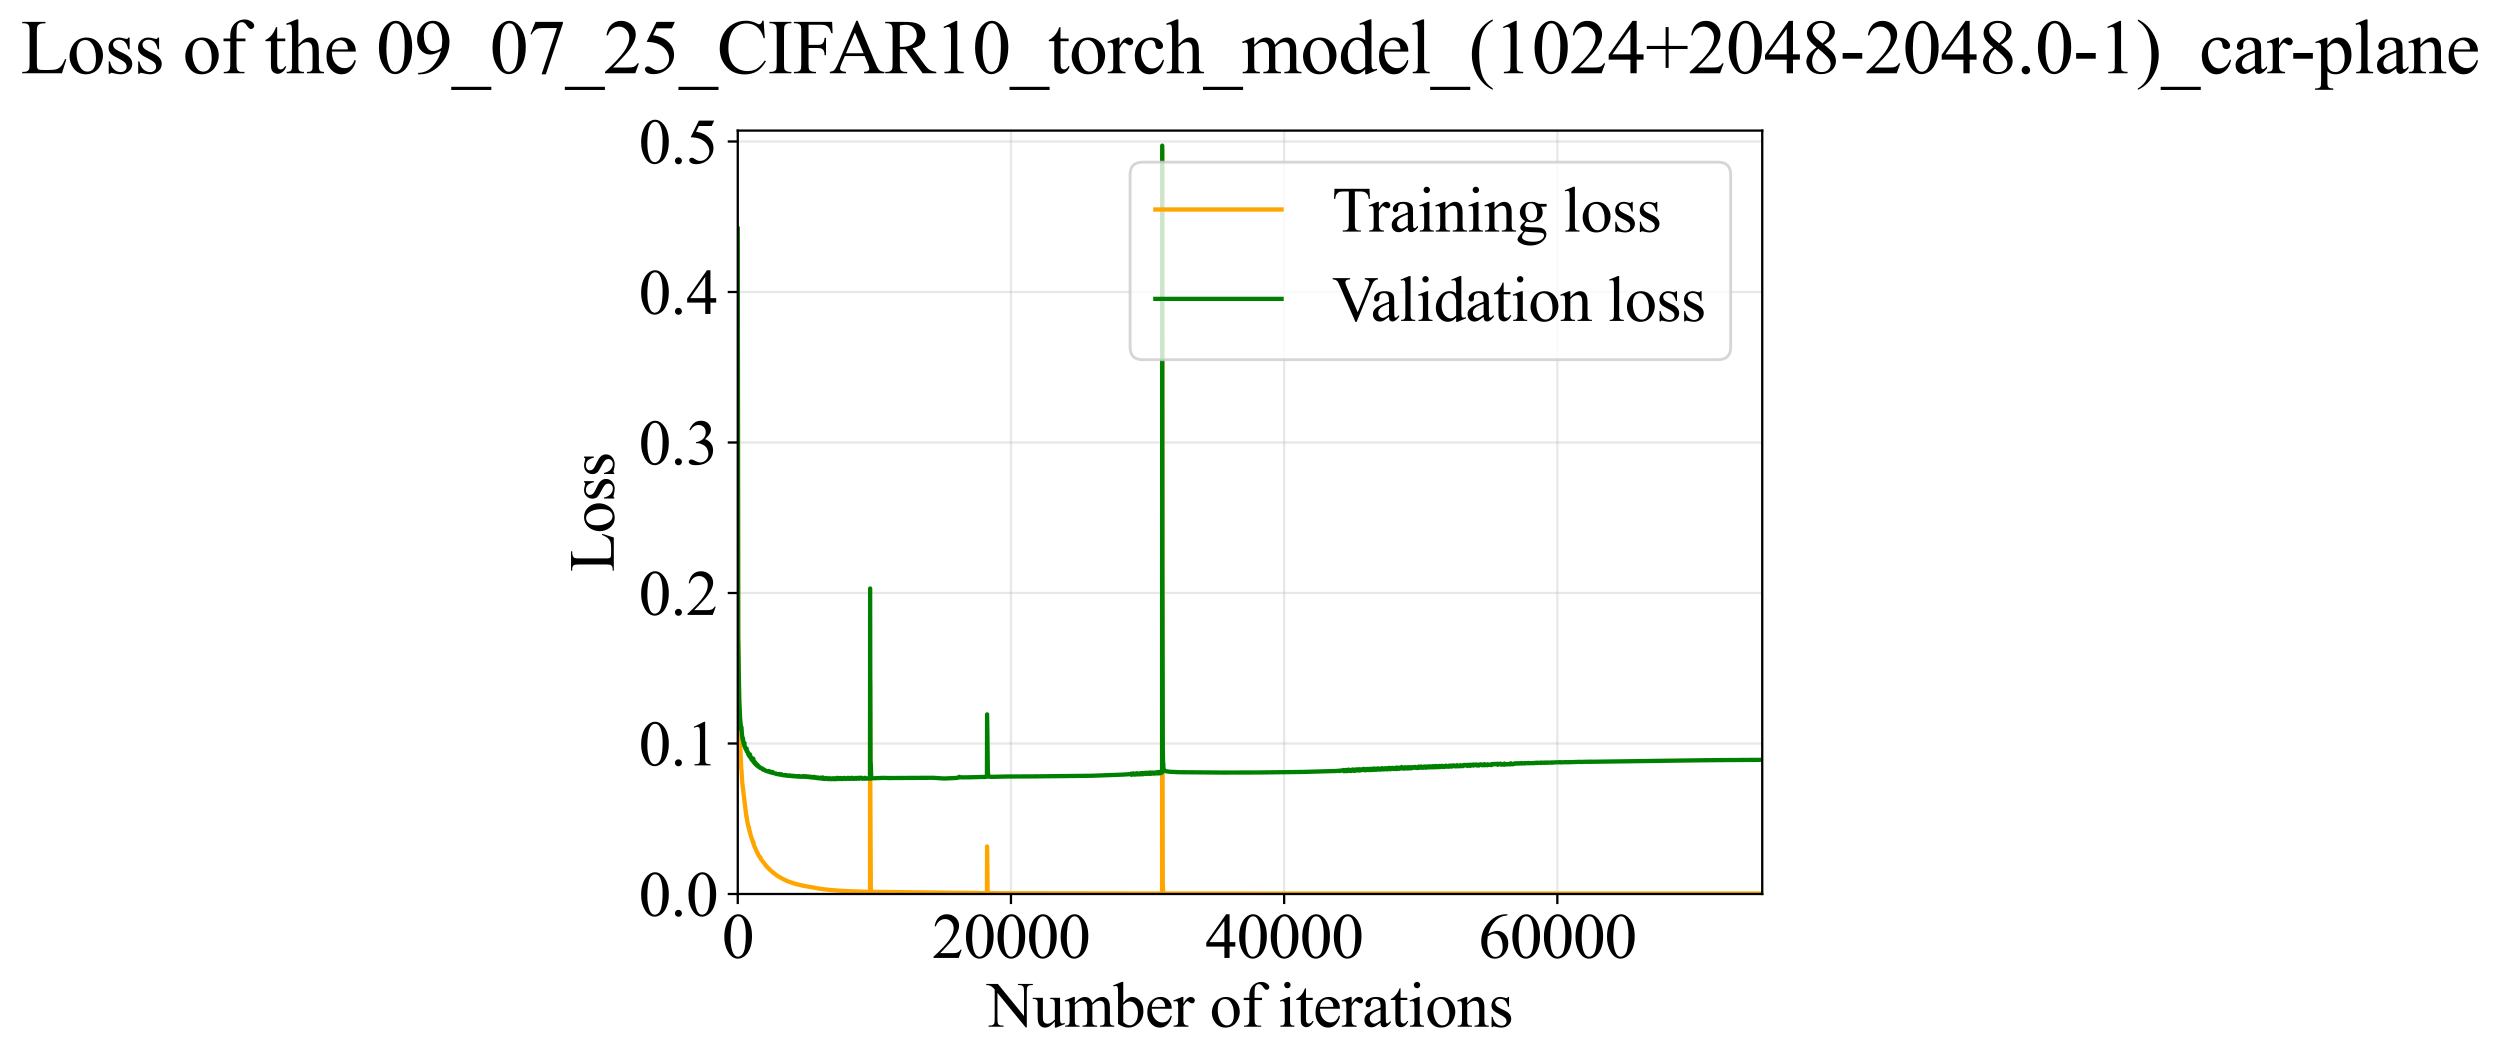 <?xml version="1.0" encoding="utf-8" standalone="no"?>
<!DOCTYPE svg PUBLIC "-//W3C//DTD SVG 1.1//EN"
  "http://www.w3.org/Graphics/SVG/1.1/DTD/svg11.dtd">
<svg xmlns:xlink="http://www.w3.org/1999/xlink" width="871.472pt" height="369.808pt" viewBox="0 0 871.472 369.808" xmlns="http://www.w3.org/2000/svg" version="1.1">
 <defs>
  <style type="text/css">*{stroke-linejoin: round; stroke-linecap: butt}</style>
 </defs>
 <g id="figure_1">
  <g id="patch_1">
   <path d="M -0 369.808 
L 871.472 369.808 
L 871.472 0 
L -0 0 
z
" style="fill: #ffffff"/>
  </g>
  <g id="axes_1">
   <g id="patch_2">
    <path d="M 257.176 311.644 
L 614.296 311.644 
L 614.296 45.532 
L 257.176 45.532 
z
" style="fill: #ffffff"/>
   </g>
   <g id="matplotlib.axis_1">
    <g id="xtick_1">
     <g id="line2d_1">
      <path d="M 257.176 311.644 
L 257.176 45.532 
" clip-path="url(#p66d030f9b7)" style="fill: none; stroke: #b0b0b0; stroke-opacity: 0.3; stroke-width: 0.8; stroke-linecap: square"/>
     </g>
     <g id="line2d_2">
      <defs>
       <path id="me474779c97" d="M 0 0 
L 0 3.5 
" style="stroke: #000000; stroke-width: 0.8"/>
      </defs>
      <g>
       <use xlink:href="#me474779c97" x="257.176" y="311.644" style="stroke: #000000; stroke-width: 0.8"/>
      </g>
     </g>
     <g id="text_1">
      <!-- 0 -->
      <g transform="translate(251.676 333.92) scale(0.22 -0.22)">
       <defs>
        <path id="TimesNewRomanPSMT-30" d="M 231 2094 
Q 231 2819 450 3342 
Q 669 3866 1031 4122 
Q 1313 4325 1613 4325 
Q 2100 4325 2488 3828 
Q 2972 3213 2972 2159 
Q 2972 1422 2759 906 
Q 2547 391 2217 158 
Q 1888 -75 1581 -75 
Q 975 -75 572 641 
Q 231 1244 231 2094 
z
M 844 2016 
Q 844 1141 1059 588 
Q 1238 122 1591 122 
Q 1759 122 1940 273 
Q 2122 425 2216 781 
Q 2359 1319 2359 2297 
Q 2359 3022 2209 3506 
Q 2097 3866 1919 4016 
Q 1791 4119 1609 4119 
Q 1397 4119 1231 3928 
Q 1006 3669 925 3112 
Q 844 2556 844 2016 
z
" transform="scale(0.016)"/>
       </defs>
       <use xlink:href="#TimesNewRomanPSMT-30"/>
      </g>
     </g>
    </g>
    <g id="xtick_2">
     <g id="line2d_3">
      <path d="M 352.408 311.644 
L 352.408 45.532 
" clip-path="url(#p66d030f9b7)" style="fill: none; stroke: #b0b0b0; stroke-opacity: 0.3; stroke-width: 0.8; stroke-linecap: square"/>
     </g>
     <g id="line2d_4">
      <g>
       <use xlink:href="#me474779c97" x="352.408" y="311.644" style="stroke: #000000; stroke-width: 0.8"/>
      </g>
     </g>
     <g id="text_2">
      <!-- 20000 -->
      <g transform="translate(324.908 333.92) scale(0.22 -0.22)">
       <defs>
        <path id="TimesNewRomanPSMT-32" d="M 2934 816 
L 2638 0 
L 138 0 
L 138 116 
Q 1241 1122 1691 1759 
Q 2141 2397 2141 2925 
Q 2141 3328 1894 3587 
Q 1647 3847 1303 3847 
Q 991 3847 742 3664 
Q 494 3481 375 3128 
L 259 3128 
Q 338 3706 661 4015 
Q 984 4325 1469 4325 
Q 1984 4325 2329 3994 
Q 2675 3663 2675 3213 
Q 2675 2891 2525 2569 
Q 2294 2063 1775 1497 
Q 997 647 803 472 
L 1909 472 
Q 2247 472 2383 497 
Q 2519 522 2628 598 
Q 2738 675 2819 816 
L 2934 816 
z
" transform="scale(0.016)"/>
       </defs>
       <use xlink:href="#TimesNewRomanPSMT-32"/>
       <use xlink:href="#TimesNewRomanPSMT-30" transform="translate(50 0)"/>
       <use xlink:href="#TimesNewRomanPSMT-30" transform="translate(100 0)"/>
       <use xlink:href="#TimesNewRomanPSMT-30" transform="translate(150 0)"/>
       <use xlink:href="#TimesNewRomanPSMT-30" transform="translate(200 0)"/>
      </g>
     </g>
    </g>
    <g id="xtick_3">
     <g id="line2d_5">
      <path d="M 447.64 311.644 
L 447.64 45.532 
" clip-path="url(#p66d030f9b7)" style="fill: none; stroke: #b0b0b0; stroke-opacity: 0.3; stroke-width: 0.8; stroke-linecap: square"/>
     </g>
     <g id="line2d_6">
      <g>
       <use xlink:href="#me474779c97" x="447.64" y="311.644" style="stroke: #000000; stroke-width: 0.8"/>
      </g>
     </g>
     <g id="text_3">
      <!-- 40000 -->
      <g transform="translate(420.14 333.92) scale(0.22 -0.22)">
       <defs>
        <path id="TimesNewRomanPSMT-34" d="M 2978 1563 
L 2978 1119 
L 2409 1119 
L 2409 0 
L 1894 0 
L 1894 1119 
L 100 1119 
L 100 1519 
L 2066 4325 
L 2409 4325 
L 2409 1563 
L 2978 1563 
z
M 1894 1563 
L 1894 3666 
L 406 1563 
L 1894 1563 
z
" transform="scale(0.016)"/>
       </defs>
       <use xlink:href="#TimesNewRomanPSMT-34"/>
       <use xlink:href="#TimesNewRomanPSMT-30" transform="translate(50 0)"/>
       <use xlink:href="#TimesNewRomanPSMT-30" transform="translate(100 0)"/>
       <use xlink:href="#TimesNewRomanPSMT-30" transform="translate(150 0)"/>
       <use xlink:href="#TimesNewRomanPSMT-30" transform="translate(200 0)"/>
      </g>
     </g>
    </g>
    <g id="xtick_4">
     <g id="line2d_7">
      <path d="M 542.872 311.644 
L 542.872 45.532 
" clip-path="url(#p66d030f9b7)" style="fill: none; stroke: #b0b0b0; stroke-opacity: 0.3; stroke-width: 0.8; stroke-linecap: square"/>
     </g>
     <g id="line2d_8">
      <g>
       <use xlink:href="#me474779c97" x="542.872" y="311.644" style="stroke: #000000; stroke-width: 0.8"/>
      </g>
     </g>
     <g id="text_4">
      <!-- 60000 -->
      <g transform="translate(515.372 333.92) scale(0.22 -0.22)">
       <defs>
        <path id="TimesNewRomanPSMT-36" d="M 2869 4325 
L 2869 4209 
Q 2456 4169 2195 4045 
Q 1934 3922 1679 3669 
Q 1425 3416 1258 3105 
Q 1091 2794 978 2366 
Q 1428 2675 1881 2675 
Q 2316 2675 2634 2325 
Q 2953 1975 2953 1425 
Q 2953 894 2631 456 
Q 2244 -75 1606 -75 
Q 1172 -75 869 213 
Q 275 772 275 1663 
Q 275 2231 503 2743 
Q 731 3256 1154 3653 
Q 1578 4050 1965 4187 
Q 2353 4325 2688 4325 
L 2869 4325 
z
M 925 2138 
Q 869 1716 869 1456 
Q 869 1156 980 804 
Q 1091 453 1309 247 
Q 1469 100 1697 100 
Q 1969 100 2183 356 
Q 2397 613 2397 1088 
Q 2397 1622 2184 2012 
Q 1972 2403 1581 2403 
Q 1463 2403 1327 2353 
Q 1191 2303 925 2138 
z
" transform="scale(0.016)"/>
       </defs>
       <use xlink:href="#TimesNewRomanPSMT-36"/>
       <use xlink:href="#TimesNewRomanPSMT-30" transform="translate(50 0)"/>
       <use xlink:href="#TimesNewRomanPSMT-30" transform="translate(100 0)"/>
       <use xlink:href="#TimesNewRomanPSMT-30" transform="translate(150 0)"/>
       <use xlink:href="#TimesNewRomanPSMT-30" transform="translate(200 0)"/>
      </g>
     </g>
    </g>
    <g id="text_5">
     <!-- Number of iterations -->
     <g transform="translate(344.094 357.902) scale(0.22 -0.22)">
      <defs>
       <path id="TimesNewRomanPSMT-4e" d="M -84 4238 
L 1066 4238 
L 3656 1059 
L 3656 3503 
Q 3656 3894 3569 3991 
Q 3453 4122 3203 4122 
L 3056 4122 
L 3056 4238 
L 4531 4238 
L 4531 4122 
L 4381 4122 
Q 4113 4122 4000 3959 
Q 3931 3859 3931 3503 
L 3931 -69 
L 3819 -69 
L 1025 3344 
L 1025 734 
Q 1025 344 1109 247 
Q 1228 116 1475 116 
L 1625 116 
L 1625 0 
L 150 0 
L 150 116 
L 297 116 
Q 569 116 681 278 
Q 750 378 750 734 
L 750 3681 
Q 566 3897 470 3965 
Q 375 4034 191 4094 
Q 100 4122 -84 4122 
L -84 4238 
z
" transform="scale(0.016)"/>
       <path id="TimesNewRomanPSMT-75" d="M 2709 2863 
L 2709 1128 
Q 2709 631 2732 520 
Q 2756 409 2807 365 
Q 2859 322 2928 322 
Q 3025 322 3147 375 
L 3191 266 
L 2334 -88 
L 2194 -88 
L 2194 519 
Q 1825 119 1631 15 
Q 1438 -88 1222 -88 
Q 981 -88 804 51 
Q 628 191 559 409 
Q 491 628 491 1028 
L 491 2306 
Q 491 2509 447 2587 
Q 403 2666 317 2708 
Q 231 2750 6 2747 
L 6 2863 
L 1009 2863 
L 1009 947 
Q 1009 547 1148 422 
Q 1288 297 1484 297 
Q 1619 297 1789 381 
Q 1959 466 2194 703 
L 2194 2325 
Q 2194 2569 2105 2655 
Q 2016 2741 1734 2747 
L 1734 2863 
L 2709 2863 
z
" transform="scale(0.016)"/>
       <path id="TimesNewRomanPSMT-6d" d="M 1050 2338 
Q 1363 2650 1419 2697 
Q 1559 2816 1721 2881 
Q 1884 2947 2044 2947 
Q 2313 2947 2506 2790 
Q 2700 2634 2766 2338 
Q 3088 2713 3309 2830 
Q 3531 2947 3766 2947 
Q 3994 2947 4170 2830 
Q 4347 2713 4450 2447 
Q 4519 2266 4519 1878 
L 4519 647 
Q 4519 378 4559 278 
Q 4591 209 4675 161 
Q 4759 113 4950 113 
L 4950 0 
L 3538 0 
L 3538 113 
L 3597 113 
Q 3781 113 3884 184 
Q 3956 234 3988 344 
Q 4000 397 4000 647 
L 4000 1878 
Q 4000 2228 3916 2372 
Q 3794 2572 3525 2572 
Q 3359 2572 3192 2489 
Q 3025 2406 2788 2181 
L 2781 2147 
L 2788 2013 
L 2788 647 
Q 2788 353 2820 281 
Q 2853 209 2943 161 
Q 3034 113 3253 113 
L 3253 0 
L 1806 0 
L 1806 113 
Q 2044 113 2133 169 
Q 2222 225 2256 338 
Q 2272 391 2272 647 
L 2272 1878 
Q 2272 2228 2169 2381 
Q 2031 2581 1784 2581 
Q 1616 2581 1450 2491 
Q 1191 2353 1050 2181 
L 1050 647 
Q 1050 366 1089 281 
Q 1128 197 1204 155 
Q 1281 113 1516 113 
L 1516 0 
L 100 0 
L 100 113 
Q 297 113 375 155 
Q 453 197 493 289 
Q 534 381 534 647 
L 534 1741 
Q 534 2213 506 2350 
Q 484 2453 437 2492 
Q 391 2531 309 2531 
Q 222 2531 100 2484 
L 53 2597 
L 916 2947 
L 1050 2947 
L 1050 2338 
z
" transform="scale(0.016)"/>
       <path id="TimesNewRomanPSMT-62" d="M 984 2369 
Q 1400 2947 1881 2947 
Q 2322 2947 2650 2570 
Q 2978 2194 2978 1541 
Q 2978 778 2472 313 
Q 2038 -88 1503 -88 
Q 1253 -88 995 3 
Q 738 94 469 275 
L 469 3241 
Q 469 3728 445 3840 
Q 422 3953 372 3993 
Q 322 4034 247 4034 
Q 159 4034 28 3984 
L -16 4094 
L 844 4444 
L 984 4444 
L 984 2369 
z
M 984 2169 
L 984 456 
Q 1144 300 1314 220 
Q 1484 141 1663 141 
Q 1947 141 2192 453 
Q 2438 766 2438 1363 
Q 2438 1913 2192 2208 
Q 1947 2503 1634 2503 
Q 1469 2503 1303 2419 
Q 1178 2356 984 2169 
z
" transform="scale(0.016)"/>
       <path id="TimesNewRomanPSMT-65" d="M 681 1784 
Q 678 1147 991 784 
Q 1303 422 1725 422 
Q 2006 422 2214 576 
Q 2422 731 2563 1106 
L 2659 1044 
Q 2594 616 2278 264 
Q 1963 -88 1488 -88 
Q 972 -88 605 314 
Q 238 716 238 1394 
Q 238 2128 614 2539 
Q 991 2950 1559 2950 
Q 2041 2950 2350 2633 
Q 2659 2316 2659 1784 
L 681 1784 
z
M 681 1966 
L 2006 1966 
Q 1991 2241 1941 2353 
Q 1863 2528 1708 2628 
Q 1553 2728 1384 2728 
Q 1125 2728 920 2526 
Q 716 2325 681 1966 
z
" transform="scale(0.016)"/>
       <path id="TimesNewRomanPSMT-72" d="M 1038 2947 
L 1038 2303 
Q 1397 2947 1775 2947 
Q 1947 2947 2059 2842 
Q 2172 2738 2172 2600 
Q 2172 2478 2090 2393 
Q 2009 2309 1897 2309 
Q 1788 2309 1652 2417 
Q 1516 2525 1450 2525 
Q 1394 2525 1328 2463 
Q 1188 2334 1038 2041 
L 1038 669 
Q 1038 431 1097 309 
Q 1138 225 1241 169 
Q 1344 113 1538 113 
L 1538 0 
L 72 0 
L 72 113 
Q 291 113 397 181 
Q 475 231 506 341 
Q 522 394 522 644 
L 522 1753 
Q 522 2253 501 2348 
Q 481 2444 426 2487 
Q 372 2531 291 2531 
Q 194 2531 72 2484 
L 41 2597 
L 906 2947 
L 1038 2947 
z
" transform="scale(0.016)"/>
       <path id="TimesNewRomanPSMT-20" transform="scale(0.016)"/>
       <path id="TimesNewRomanPSMT-6f" d="M 1600 2947 
Q 2250 2947 2644 2453 
Q 2978 2031 2978 1484 
Q 2978 1100 2793 706 
Q 2609 313 2286 112 
Q 1963 -88 1566 -88 
Q 919 -88 538 428 
Q 216 863 216 1403 
Q 216 1797 411 2186 
Q 606 2575 925 2761 
Q 1244 2947 1600 2947 
z
M 1503 2744 
Q 1338 2744 1170 2645 
Q 1003 2547 900 2300 
Q 797 2053 797 1666 
Q 797 1041 1045 587 
Q 1294 134 1700 134 
Q 2003 134 2200 384 
Q 2397 634 2397 1244 
Q 2397 2006 2069 2444 
Q 1847 2744 1503 2744 
z
" transform="scale(0.016)"/>
       <path id="TimesNewRomanPSMT-66" d="M 1319 2638 
L 1319 756 
Q 1319 356 1406 250 
Q 1522 113 1716 113 
L 1975 113 
L 1975 0 
L 266 0 
L 266 113 
L 394 113 
Q 519 113 622 175 
Q 725 238 764 344 
Q 803 450 803 756 
L 803 2638 
L 247 2638 
L 247 2863 
L 803 2863 
L 803 3050 
Q 803 3478 940 3775 
Q 1078 4072 1361 4255 
Q 1644 4438 1997 4438 
Q 2325 4438 2600 4225 
Q 2781 4084 2781 3909 
Q 2781 3816 2700 3733 
Q 2619 3650 2525 3650 
Q 2453 3650 2373 3701 
Q 2294 3753 2178 3923 
Q 2063 4094 1966 4153 
Q 1869 4213 1750 4213 
Q 1606 4213 1506 4136 
Q 1406 4059 1362 3898 
Q 1319 3738 1319 3069 
L 1319 2863 
L 2056 2863 
L 2056 2638 
L 1319 2638 
z
" transform="scale(0.016)"/>
       <path id="TimesNewRomanPSMT-69" d="M 928 4444 
Q 1059 4444 1151 4351 
Q 1244 4259 1244 4128 
Q 1244 3997 1151 3903 
Q 1059 3809 928 3809 
Q 797 3809 703 3903 
Q 609 3997 609 4128 
Q 609 4259 701 4351 
Q 794 4444 928 4444 
z
M 1188 2947 
L 1188 647 
Q 1188 378 1227 289 
Q 1266 200 1342 156 
Q 1419 113 1622 113 
L 1622 0 
L 231 0 
L 231 113 
Q 441 113 512 153 
Q 584 194 626 287 
Q 669 381 669 647 
L 669 1750 
Q 669 2216 641 2353 
Q 619 2453 572 2492 
Q 525 2531 444 2531 
Q 356 2531 231 2484 
L 188 2597 
L 1050 2947 
L 1188 2947 
z
" transform="scale(0.016)"/>
       <path id="TimesNewRomanPSMT-74" d="M 1031 3803 
L 1031 2863 
L 1700 2863 
L 1700 2644 
L 1031 2644 
L 1031 788 
Q 1031 509 1111 412 
Q 1191 316 1316 316 
Q 1419 316 1516 380 
Q 1613 444 1666 569 
L 1788 569 
Q 1678 263 1478 108 
Q 1278 -47 1066 -47 
Q 922 -47 784 33 
Q 647 113 581 261 
Q 516 409 516 719 
L 516 2644 
L 63 2644 
L 63 2747 
Q 234 2816 414 2980 
Q 594 3144 734 3369 
Q 806 3488 934 3803 
L 1031 3803 
z
" transform="scale(0.016)"/>
       <path id="TimesNewRomanPSMT-61" d="M 1822 413 
Q 1381 72 1269 19 
Q 1100 -59 909 -59 
Q 613 -59 420 144 
Q 228 347 228 678 
Q 228 888 322 1041 
Q 450 1253 767 1440 
Q 1084 1628 1822 1897 
L 1822 2009 
Q 1822 2438 1686 2597 
Q 1550 2756 1291 2756 
Q 1094 2756 978 2650 
Q 859 2544 859 2406 
L 866 2225 
Q 866 2081 792 2003 
Q 719 1925 600 1925 
Q 484 1925 411 2006 
Q 338 2088 338 2228 
Q 338 2497 613 2722 
Q 888 2947 1384 2947 
Q 1766 2947 2009 2819 
Q 2194 2722 2281 2516 
Q 2338 2381 2338 1966 
L 2338 994 
Q 2338 584 2353 492 
Q 2369 400 2405 369 
Q 2441 338 2488 338 
Q 2538 338 2575 359 
Q 2641 400 2828 588 
L 2828 413 
Q 2478 -56 2159 -56 
Q 2006 -56 1915 50 
Q 1825 156 1822 413 
z
M 1822 616 
L 1822 1706 
Q 1350 1519 1213 1441 
Q 966 1303 859 1153 
Q 753 1003 753 825 
Q 753 600 887 451 
Q 1022 303 1197 303 
Q 1434 303 1822 616 
z
" transform="scale(0.016)"/>
       <path id="TimesNewRomanPSMT-6e" d="M 1034 2341 
Q 1538 2947 1994 2947 
Q 2228 2947 2397 2830 
Q 2566 2713 2666 2444 
Q 2734 2256 2734 1869 
L 2734 647 
Q 2734 375 2778 278 
Q 2813 200 2889 156 
Q 2966 113 3172 113 
L 3172 0 
L 1756 0 
L 1756 113 
L 1816 113 
Q 2016 113 2095 173 
Q 2175 234 2206 353 
Q 2219 400 2219 647 
L 2219 1819 
Q 2219 2209 2117 2386 
Q 2016 2563 1775 2563 
Q 1403 2563 1034 2156 
L 1034 647 
Q 1034 356 1069 288 
Q 1113 197 1189 155 
Q 1266 113 1500 113 
L 1500 0 
L 84 0 
L 84 113 
L 147 113 
Q 366 113 442 223 
Q 519 334 519 647 
L 519 1709 
Q 519 2225 495 2337 
Q 472 2450 423 2490 
Q 375 2531 294 2531 
Q 206 2531 84 2484 
L 38 2597 
L 900 2947 
L 1034 2947 
L 1034 2341 
z
" transform="scale(0.016)"/>
       <path id="TimesNewRomanPSMT-73" d="M 2050 2947 
L 2050 1972 
L 1947 1972 
Q 1828 2431 1642 2597 
Q 1456 2763 1169 2763 
Q 950 2763 815 2647 
Q 681 2531 681 2391 
Q 681 2216 781 2091 
Q 878 1963 1175 1819 
L 1631 1597 
Q 2266 1288 2266 781 
Q 2266 391 1970 151 
Q 1675 -88 1309 -88 
Q 1047 -88 709 6 
Q 606 38 541 38 
Q 469 38 428 -44 
L 325 -44 
L 325 978 
L 428 978 
Q 516 541 762 319 
Q 1009 97 1316 97 
Q 1531 97 1667 223 
Q 1803 350 1803 528 
Q 1803 744 1651 891 
Q 1500 1038 1047 1263 
Q 594 1488 453 1669 
Q 313 1847 313 2119 
Q 313 2472 555 2709 
Q 797 2947 1181 2947 
Q 1350 2947 1591 2875 
Q 1750 2828 1803 2828 
Q 1853 2828 1881 2850 
Q 1909 2872 1947 2947 
L 2050 2947 
z
" transform="scale(0.016)"/>
      </defs>
      <use xlink:href="#TimesNewRomanPSMT-4e"/>
      <use xlink:href="#TimesNewRomanPSMT-75" transform="translate(72.217 0)"/>
      <use xlink:href="#TimesNewRomanPSMT-6d" transform="translate(122.217 0)"/>
      <use xlink:href="#TimesNewRomanPSMT-62" transform="translate(200 0)"/>
      <use xlink:href="#TimesNewRomanPSMT-65" transform="translate(250 0)"/>
      <use xlink:href="#TimesNewRomanPSMT-72" transform="translate(294.385 0)"/>
      <use xlink:href="#TimesNewRomanPSMT-20" transform="translate(327.686 0)"/>
      <use xlink:href="#TimesNewRomanPSMT-6f" transform="translate(352.686 0)"/>
      <use xlink:href="#TimesNewRomanPSMT-66" transform="translate(402.686 0)"/>
      <use xlink:href="#TimesNewRomanPSMT-20" transform="translate(435.986 0)"/>
      <use xlink:href="#TimesNewRomanPSMT-69" transform="translate(460.986 0)"/>
      <use xlink:href="#TimesNewRomanPSMT-74" transform="translate(488.77 0)"/>
      <use xlink:href="#TimesNewRomanPSMT-65" transform="translate(516.553 0)"/>
      <use xlink:href="#TimesNewRomanPSMT-72" transform="translate(560.938 0)"/>
      <use xlink:href="#TimesNewRomanPSMT-61" transform="translate(594.238 0)"/>
      <use xlink:href="#TimesNewRomanPSMT-74" transform="translate(638.623 0)"/>
      <use xlink:href="#TimesNewRomanPSMT-69" transform="translate(666.406 0)"/>
      <use xlink:href="#TimesNewRomanPSMT-6f" transform="translate(694.189 0)"/>
      <use xlink:href="#TimesNewRomanPSMT-6e" transform="translate(744.189 0)"/>
      <use xlink:href="#TimesNewRomanPSMT-73" transform="translate(794.189 0)"/>
     </g>
    </g>
   </g>
   <g id="matplotlib.axis_2">
    <g id="ytick_1">
     <g id="line2d_9">
      <path d="M 257.176 311.644 
L 614.296 311.644 
" clip-path="url(#p66d030f9b7)" style="fill: none; stroke: #b0b0b0; stroke-opacity: 0.3; stroke-width: 0.8; stroke-linecap: square"/>
     </g>
     <g id="line2d_10">
      <defs>
       <path id="m1f71b2499b" d="M 0 0 
L -3.5 0 
" style="stroke: #000000; stroke-width: 0.8"/>
      </defs>
      <g>
       <use xlink:href="#m1f71b2499b" x="257.176" y="311.644" style="stroke: #000000; stroke-width: 0.8"/>
      </g>
     </g>
     <g id="text_6">
      <!-- 0.0 -->
      <g transform="translate(222.676 319.282) scale(0.22 -0.22)">
       <defs>
        <path id="TimesNewRomanPSMT-2e" d="M 800 606 
Q 947 606 1047 504 
Q 1147 403 1147 259 
Q 1147 116 1045 14 
Q 944 -88 800 -88 
Q 656 -88 554 14 
Q 453 116 453 259 
Q 453 406 554 506 
Q 656 606 800 606 
z
" transform="scale(0.016)"/>
       </defs>
       <use xlink:href="#TimesNewRomanPSMT-30"/>
       <use xlink:href="#TimesNewRomanPSMT-2e" transform="translate(50 0)"/>
       <use xlink:href="#TimesNewRomanPSMT-30" transform="translate(75 0)"/>
      </g>
     </g>
    </g>
    <g id="ytick_2">
     <g id="line2d_11">
      <path d="M 257.176 259.179 
L 614.296 259.179 
" clip-path="url(#p66d030f9b7)" style="fill: none; stroke: #b0b0b0; stroke-opacity: 0.3; stroke-width: 0.8; stroke-linecap: square"/>
     </g>
     <g id="line2d_12">
      <g>
       <use xlink:href="#m1f71b2499b" x="257.176" y="259.179" style="stroke: #000000; stroke-width: 0.8"/>
      </g>
     </g>
     <g id="text_7">
      <!-- 0.1 -->
      <g transform="translate(222.676 266.818) scale(0.22 -0.22)">
       <defs>
        <path id="TimesNewRomanPSMT-31" d="M 750 3822 
L 1781 4325 
L 1884 4325 
L 1884 747 
Q 1884 391 1914 303 
Q 1944 216 2037 169 
Q 2131 122 2419 116 
L 2419 0 
L 825 0 
L 825 116 
Q 1125 122 1212 167 
Q 1300 213 1334 289 
Q 1369 366 1369 747 
L 1369 3034 
Q 1369 3497 1338 3628 
Q 1316 3728 1258 3775 
Q 1200 3822 1119 3822 
Q 1003 3822 797 3725 
L 750 3822 
z
" transform="scale(0.016)"/>
       </defs>
       <use xlink:href="#TimesNewRomanPSMT-30"/>
       <use xlink:href="#TimesNewRomanPSMT-2e" transform="translate(50 0)"/>
       <use xlink:href="#TimesNewRomanPSMT-31" transform="translate(75 0)"/>
      </g>
     </g>
    </g>
    <g id="ytick_3">
     <g id="line2d_13">
      <path d="M 257.176 206.715 
L 614.296 206.715 
" clip-path="url(#p66d030f9b7)" style="fill: none; stroke: #b0b0b0; stroke-opacity: 0.3; stroke-width: 0.8; stroke-linecap: square"/>
     </g>
     <g id="line2d_14">
      <g>
       <use xlink:href="#m1f71b2499b" x="257.176" y="206.715" style="stroke: #000000; stroke-width: 0.8"/>
      </g>
     </g>
     <g id="text_8">
      <!-- 0.2 -->
      <g transform="translate(222.676 214.353) scale(0.22 -0.22)">
       <use xlink:href="#TimesNewRomanPSMT-30"/>
       <use xlink:href="#TimesNewRomanPSMT-2e" transform="translate(50 0)"/>
       <use xlink:href="#TimesNewRomanPSMT-32" transform="translate(75 0)"/>
      </g>
     </g>
    </g>
    <g id="ytick_4">
     <g id="line2d_15">
      <path d="M 257.176 154.251 
L 614.296 154.251 
" clip-path="url(#p66d030f9b7)" style="fill: none; stroke: #b0b0b0; stroke-opacity: 0.3; stroke-width: 0.8; stroke-linecap: square"/>
     </g>
     <g id="line2d_16">
      <g>
       <use xlink:href="#m1f71b2499b" x="257.176" y="154.251" style="stroke: #000000; stroke-width: 0.8"/>
      </g>
     </g>
     <g id="text_9">
      <!-- 0.3 -->
      <g transform="translate(222.676 161.889) scale(0.22 -0.22)">
       <defs>
        <path id="TimesNewRomanPSMT-33" d="M 325 3431 
Q 506 3859 782 4092 
Q 1059 4325 1472 4325 
Q 1981 4325 2253 3994 
Q 2459 3747 2459 3466 
Q 2459 3003 1878 2509 
Q 2269 2356 2469 2072 
Q 2669 1788 2669 1403 
Q 2669 853 2319 450 
Q 1863 -75 997 -75 
Q 569 -75 414 31 
Q 259 138 259 259 
Q 259 350 332 419 
Q 406 488 509 488 
Q 588 488 669 463 
Q 722 447 909 348 
Q 1097 250 1169 231 
Q 1284 197 1416 197 
Q 1734 197 1970 444 
Q 2206 691 2206 1028 
Q 2206 1275 2097 1509 
Q 2016 1684 1919 1775 
Q 1784 1900 1550 2001 
Q 1316 2103 1072 2103 
L 972 2103 
L 972 2197 
Q 1219 2228 1467 2375 
Q 1716 2522 1828 2728 
Q 1941 2934 1941 3181 
Q 1941 3503 1739 3701 
Q 1538 3900 1238 3900 
Q 753 3900 428 3381 
L 325 3431 
z
" transform="scale(0.016)"/>
       </defs>
       <use xlink:href="#TimesNewRomanPSMT-30"/>
       <use xlink:href="#TimesNewRomanPSMT-2e" transform="translate(50 0)"/>
       <use xlink:href="#TimesNewRomanPSMT-33" transform="translate(75 0)"/>
      </g>
     </g>
    </g>
    <g id="ytick_5">
     <g id="line2d_17">
      <path d="M 257.176 101.787 
L 614.296 101.787 
" clip-path="url(#p66d030f9b7)" style="fill: none; stroke: #b0b0b0; stroke-opacity: 0.3; stroke-width: 0.8; stroke-linecap: square"/>
     </g>
     <g id="line2d_18">
      <g>
       <use xlink:href="#m1f71b2499b" x="257.176" y="101.787" style="stroke: #000000; stroke-width: 0.8"/>
      </g>
     </g>
     <g id="text_10">
      <!-- 0.4 -->
      <g transform="translate(222.676 109.425) scale(0.22 -0.22)">
       <use xlink:href="#TimesNewRomanPSMT-30"/>
       <use xlink:href="#TimesNewRomanPSMT-2e" transform="translate(50 0)"/>
       <use xlink:href="#TimesNewRomanPSMT-34" transform="translate(75 0)"/>
      </g>
     </g>
    </g>
    <g id="ytick_6">
     <g id="line2d_19">
      <path d="M 257.176 49.323 
L 614.296 49.323 
" clip-path="url(#p66d030f9b7)" style="fill: none; stroke: #b0b0b0; stroke-opacity: 0.3; stroke-width: 0.8; stroke-linecap: square"/>
     </g>
     <g id="line2d_20">
      <g>
       <use xlink:href="#m1f71b2499b" x="257.176" y="49.323" style="stroke: #000000; stroke-width: 0.8"/>
      </g>
     </g>
     <g id="text_11">
      <!-- 0.5 -->
      <g transform="translate(222.676 56.961) scale(0.22 -0.22)">
       <defs>
        <path id="TimesNewRomanPSMT-35" d="M 2778 4238 
L 2534 3706 
L 1259 3706 
L 981 3138 
Q 1809 3016 2294 2522 
Q 2709 2097 2709 1522 
Q 2709 1188 2573 903 
Q 2438 619 2231 419 
Q 2025 219 1772 97 
Q 1413 -75 1034 -75 
Q 653 -75 479 54 
Q 306 184 306 341 
Q 306 428 378 495 
Q 450 563 559 563 
Q 641 563 702 538 
Q 763 513 909 409 
Q 1144 247 1384 247 
Q 1750 247 2026 523 
Q 2303 800 2303 1197 
Q 2303 1581 2056 1914 
Q 1809 2247 1375 2428 
Q 1034 2569 447 2591 
L 1259 4238 
L 2778 4238 
z
" transform="scale(0.016)"/>
       </defs>
       <use xlink:href="#TimesNewRomanPSMT-30"/>
       <use xlink:href="#TimesNewRomanPSMT-2e" transform="translate(50 0)"/>
       <use xlink:href="#TimesNewRomanPSMT-35" transform="translate(75 0)"/>
      </g>
     </g>
    </g>
    <g id="text_12">
     <!-- Loss -->
     <g transform="translate(213.97 199.369) rotate(-90) scale(0.22 -0.22)">
      <defs>
       <path id="TimesNewRomanPSMT-4c" d="M 3669 1172 
L 3772 1150 
L 3409 0 
L 128 0 
L 128 116 
L 288 116 
Q 556 116 672 291 
Q 738 391 738 753 
L 738 3488 
Q 738 3884 650 3984 
Q 528 4122 288 4122 
L 128 4122 
L 128 4238 
L 2047 4238 
L 2047 4122 
Q 1709 4125 1573 4059 
Q 1438 3994 1388 3894 
Q 1338 3794 1338 3416 
L 1338 753 
Q 1338 494 1388 397 
Q 1425 331 1503 300 
Q 1581 269 1991 269 
L 2300 269 
Q 2788 269 2984 341 
Q 3181 413 3343 595 
Q 3506 778 3669 1172 
z
" transform="scale(0.016)"/>
      </defs>
      <use xlink:href="#TimesNewRomanPSMT-4c"/>
      <use xlink:href="#TimesNewRomanPSMT-6f" transform="translate(61.084 0)"/>
      <use xlink:href="#TimesNewRomanPSMT-73" transform="translate(111.084 0)"/>
      <use xlink:href="#TimesNewRomanPSMT-73" transform="translate(150 0)"/>
     </g>
    </g>
   </g>
   <g id="line2d_21">
    <path d="M 257.176 80.897 
L 257.319 219.992 
L 257.652 245.593 
L 258.081 261.371 
L 258.414 268.34 
L 258.462 268.273 
L 258.7 272.389 
L 260.176 284.702 
L 260.224 284.363 
L 260.557 286.699 
L 260.986 288.578 
L 261.033 288.291 
L 261.271 289.787 
L 261.367 290.12 
L 261.414 289.835 
L 261.605 290.973 
L 262.224 292.829 
L 262.272 292.811 
L 262.51 293.766 
L 262.557 293.852 
L 262.605 293.458 
L 262.795 294.552 
L 263.938 297.169 
L 264.034 297.234 
L 264.224 297.732 
L 264.557 298.331 
L 264.986 299.04 
L 265.034 298.775 
L 265.176 299.358 
L 266.796 301.476 
L 266.843 301.478 
L 267.034 301.82 
L 267.129 301.918 
L 267.224 302.048 
L 267.272 302.013 
L 267.319 301.993 
L 267.51 302.353 
L 267.986 302.81 
L 268.034 302.773 
L 268.224 303.067 
L 269.272 303.991 
L 269.32 303.944 
L 269.558 304.256 
L 270.177 304.668 
L 270.367 304.852 
L 270.701 305.105 
L 271.272 305.486 
L 271.748 305.71 
L 271.986 305.918 
L 272.463 306.121 
L 272.701 306.307 
L 273.749 306.809 
L 274.225 307.039 
L 274.891 307.305 
L 275.368 307.48 
L 275.558 307.543 
L 276.701 307.916 
L 277.225 308.086 
L 278.463 308.384 
L 278.796 308.487 
L 279.225 308.565 
L 279.606 308.664 
L 279.892 308.748 
L 286.035 309.831 
L 286.368 309.882 
L 286.845 309.912 
L 287.13 309.991 
L 289.845 310.271 
L 290.702 310.336 
L 291.512 310.401 
L 293.131 310.511 
L 294.226 310.571 
L 295.464 310.637 
L 296.036 310.656 
L 296.941 310.703 
L 302.274 310.872 
L 303.274 310.877 
L 303.322 237.629 
L 303.37 271.437 
L 303.56 310.032 
L 303.703 310.727 
L 303.989 310.819 
L 305.275 310.892 
L 314.561 310.994 
L 334.515 311.209 
L 339.658 311.259 
L 344.039 311.35 
L 344.087 295.054 
L 344.134 297.007 
L 344.277 311.251 
L 344.372 311.227 
L 344.611 311.31 
L 348.277 311.37 
L 405.091 311.468 
L 405.139 51.937 
L 405.186 221.266 
L 405.329 307.568 
L 405.472 311.336 
L 405.662 311.438 
L 407.805 311.46 
L 446.189 311.474 
L 614.296 311.486 
L 614.296 311.486 
" clip-path="url(#p66d030f9b7)" style="fill: none; stroke: #ffa500; stroke-width: 1.5; stroke-linecap: square"/>
   </g>
   <g id="line2d_22">
    <path d="M 257.176 79.703 
L 257.319 222.761 
L 257.7 244.195 
L 257.986 250.291 
L 258.366 254.324 
L 258.414 254.465 
L 258.462 253.485 
L 258.652 256.211 
L 258.89 257.844 
L 258.986 257.316 
L 259.128 258.757 
L 259.224 259.227 
L 259.271 258.844 
L 259.462 259.95 
L 259.509 258.99 
L 259.557 260.133 
L 259.7 260.47 
L 259.748 260.498 
L 259.89 261.015 
L 259.938 260.795 
L 260.033 261.212 
L 260.081 261.164 
L 260.224 261.641 
L 260.271 260.921 
L 260.367 261.971 
L 260.414 261.931 
L 260.557 262.234 
L 260.605 262.298 
L 260.652 262.072 
L 260.7 262.12 
L 260.843 262.947 
L 261.033 263.212 
L 261.081 262.795 
L 261.224 263.589 
L 261.367 263.616 
L 261.414 262.943 
L 261.557 264.036 
L 261.7 264.15 
L 261.748 264.158 
L 261.795 263.891 
L 261.843 264.247 
L 261.891 264.621 
L 261.986 264.497 
L 262.081 264.513 
L 262.176 264.78 
L 262.224 264.629 
L 262.272 264.452 
L 262.319 265.179 
L 262.414 265.057 
L 262.51 265.292 
L 262.557 265.202 
L 262.605 264.472 
L 262.748 265.694 
L 262.938 265.809 
L 263.033 265.54 
L 263.129 266.187 
L 263.176 266.178 
L 263.224 266.151 
L 263.319 265.85 
L 263.414 266.454 
L 263.462 266.358 
L 263.653 266.294 
L 263.843 266.851 
L 263.938 266.785 
L 264.034 266.6 
L 264.176 267.092 
L 264.367 267.235 
L 264.415 267.041 
L 264.462 267.294 
L 264.748 267.472 
L 264.796 267.361 
L 264.843 267.499 
L 264.986 267.686 
L 265.034 267.584 
L 265.081 267.657 
L 265.367 267.845 
L 265.557 267.864 
L 265.7 267.869 
L 265.843 268.181 
L 265.986 268.092 
L 266.129 268.332 
L 266.415 268.402 
L 266.462 268.319 
L 266.653 268.575 
L 267.653 268.925 
L 267.748 268.921 
L 267.843 268.842 
L 267.939 268.962 
L 267.986 268.902 
L 268.034 268.758 
L 268.177 269.12 
L 268.605 269.186 
L 268.701 269.036 
L 268.843 269.32 
L 269.272 269.291 
L 269.32 269.11 
L 269.367 269.289 
L 269.463 269.458 
L 269.51 269.442 
L 270.224 269.622 
L 270.415 269.728 
L 270.605 269.781 
L 270.653 269.672 
L 270.701 269.733 
L 270.891 269.859 
L 271.701 269.909 
L 271.748 269.78 
L 271.796 269.92 
L 271.939 270.061 
L 272.415 270.034 
L 272.463 269.91 
L 272.51 270.037 
L 272.653 270.172 
L 273.129 270.247 
L 273.32 270.217 
L 273.415 270.131 
L 273.606 270.303 
L 273.701 270.242 
L 273.796 270.291 
L 273.891 270.249 
L 273.939 270.155 
L 273.987 270.272 
L 274.177 270.385 
L 274.701 270.292 
L 274.844 270.451 
L 275.368 270.371 
L 275.415 270.294 
L 275.606 270.522 
L 276.177 270.43 
L 276.368 270.591 
L 276.558 270.458 
L 276.606 270.546 
L 276.701 270.457 
L 276.749 270.429 
L 276.939 270.632 
L 277.225 270.612 
L 277.368 270.656 
L 277.511 270.545 
L 277.606 270.595 
L 277.701 270.53 
L 277.892 270.709 
L 277.987 270.629 
L 278.082 270.607 
L 278.177 270.632 
L 278.225 270.544 
L 278.273 270.591 
L 278.463 270.751 
L 278.654 270.547 
L 278.701 270.651 
L 278.892 270.772 
L 279.273 270.646 
L 279.463 270.775 
L 279.606 270.779 
L 279.701 270.747 
L 279.844 270.632 
L 279.939 270.654 
L 280.035 270.533 
L 280.178 270.779 
L 280.463 270.747 
L 280.511 270.624 
L 280.559 270.662 
L 280.654 270.678 
L 280.701 270.576 
L 280.749 270.607 
L 280.939 270.829 
L 281.13 270.594 
L 281.178 270.712 
L 281.368 270.845 
L 281.511 270.872 
L 281.606 270.833 
L 281.701 270.699 
L 281.749 270.735 
L 281.844 270.789 
L 281.94 270.676 
L 282.13 270.928 
L 282.273 270.943 
L 282.368 270.927 
L 282.463 270.788 
L 282.511 270.818 
L 282.606 270.859 
L 282.702 270.768 
L 282.892 271.022 
L 283.035 271.04 
L 283.13 271.025 
L 283.225 270.89 
L 283.273 270.942 
L 283.368 270.913 
L 283.416 270.83 
L 283.463 270.942 
L 283.654 271.104 
L 283.892 270.804 
L 283.987 271.137 
L 284.035 271.049 
L 284.273 270.994 
L 284.368 271.072 
L 284.464 270.962 
L 284.654 271.234 
L 285.035 270.988 
L 285.226 271.293 
L 285.606 271.208 
L 285.797 271.351 
L 285.892 271.152 
L 285.94 271.203 
L 286.035 271.173 
L 286.083 271.054 
L 286.13 271.119 
L 286.226 271.395 
L 286.273 271.384 
L 286.559 271.287 
L 286.654 271.257 
L 286.749 271.342 
L 286.845 271.019 
L 286.892 271.22 
L 286.94 271.508 
L 286.988 271.357 
L 287.511 271.552 
L 287.702 271.266 
L 287.749 271.382 
L 287.845 271.47 
L 287.988 271.193 
L 288.083 271.54 
L 288.13 271.44 
L 288.369 271.37 
L 288.464 271.445 
L 288.559 271.3 
L 288.75 271.601 
L 288.94 271.311 
L 288.988 271.4 
L 289.083 271.467 
L 289.178 271.28 
L 289.321 271.592 
L 289.464 271.589 
L 289.559 271.575 
L 289.654 271.568 
L 289.75 271.621 
L 289.892 271.363 
L 289.94 271.412 
L 289.988 271.483 
L 290.035 271.444 
L 290.083 271.341 
L 290.131 271.396 
L 290.226 271.495 
L 290.321 271.284 
L 290.464 271.617 
L 290.845 271.38 
L 290.893 271.288 
L 291.083 271.61 
L 291.226 271.602 
L 291.321 271.578 
L 291.464 271.309 
L 291.512 271.411 
L 291.607 271.487 
L 291.702 271.156 
L 291.75 271.379 
L 291.797 271.59 
L 291.845 271.513 
L 291.94 271.39 
L 291.988 271.423 
L 292.274 271.356 
L 292.321 271.21 
L 292.369 271.358 
L 292.464 271.557 
L 292.512 271.533 
L 292.797 271.412 
L 292.893 271.205 
L 293.036 271.534 
L 293.178 271.546 
L 293.274 271.486 
L 293.417 271.223 
L 293.464 271.36 
L 293.607 271.552 
L 293.655 271.51 
L 293.75 271.482 
L 293.845 271.545 
L 293.988 271.259 
L 294.036 271.316 
L 294.083 271.393 
L 294.131 271.34 
L 294.179 271.232 
L 294.226 271.296 
L 294.321 271.413 
L 294.417 271.153 
L 294.464 271.323 
L 294.559 271.506 
L 294.607 271.463 
L 294.893 271.488 
L 294.94 271.533 
L 294.988 271.465 
L 295.131 271.277 
L 295.226 271.344 
L 295.321 271.228 
L 295.417 271.392 
L 295.464 271.346 
L 295.512 271.16 
L 295.56 271.205 
L 295.655 271.487 
L 295.702 271.451 
L 295.941 271.408 
L 296.036 271.512 
L 296.083 271.459 
L 296.226 271.178 
L 296.274 271.267 
L 296.417 271.501 
L 296.464 271.46 
L 296.56 271.444 
L 296.655 271.464 
L 296.702 271.4 
L 296.75 271.436 
L 296.845 271.47 
L 297.036 271.123 
L 297.083 271.28 
L 297.179 271.475 
L 297.226 271.434 
L 297.512 271.48 
L 297.607 271.417 
L 297.703 271.452 
L 297.75 271.51 
L 297.798 271.443 
L 297.941 271.234 
L 298.036 271.312 
L 298.131 271.231 
L 298.226 271.334 
L 298.322 271.184 
L 298.512 271.502 
L 298.703 271.209 
L 298.798 271.301 
L 298.845 271.189 
L 298.893 271.219 
L 298.988 271.309 
L 299.036 271.179 
L 299.084 271.199 
L 299.179 271.324 
L 299.274 271.152 
L 299.465 271.479 
L 299.655 271.128 
L 299.75 271.315 
L 299.846 271.16 
L 299.941 271.276 
L 299.988 271.17 
L 300.036 271.194 
L 300.131 271.258 
L 300.179 271.141 
L 300.227 271.19 
L 300.322 271.279 
L 300.369 271.128 
L 300.417 271.159 
L 300.56 271.436 
L 300.608 271.398 
L 300.655 271.33 
L 300.703 271.37 
L 300.75 271.434 
L 300.798 271.386 
L 300.846 271.326 
L 300.893 271.374 
L 300.941 271.433 
L 300.988 271.376 
L 301.036 271.323 
L 301.084 271.372 
L 301.131 271.432 
L 301.179 271.367 
L 301.227 271.307 
L 301.274 271.352 
L 301.322 271.43 
L 301.369 271.388 
L 301.56 271.139 
L 301.703 271.432 
L 301.798 271.344 
L 301.846 271.408 
L 301.941 271.36 
L 302.179 271.337 
L 302.274 271.418 
L 302.37 271.329 
L 302.465 271.408 
L 302.56 271.312 
L 302.655 271.409 
L 302.751 271.313 
L 302.798 271.379 
L 302.893 271.323 
L 303.179 271.313 
L 303.274 271.429 
L 303.322 205.147 
L 303.37 237.233 
L 303.465 268.004 
L 303.512 265.936 
L 303.56 266.56 
L 303.703 271.379 
L 303.751 271.269 
L 303.798 271.145 
L 303.846 271.235 
L 304.036 271.287 
L 304.703 271.297 
L 307.941 271.151 
L 309.703 271.215 
L 325.228 271.126 
L 328.514 271.343 
L 329.419 271.365 
L 333.229 271.19 
L 334.277 271.013 
L 334.372 270.777 
L 334.515 270.932 
L 335.515 270.977 
L 338.086 270.96 
L 342.515 270.827 
L 342.706 270.871 
L 342.896 270.83 
L 343.182 270.853 
L 343.801 270.762 
L 343.896 270.64 
L 343.944 270.709 
L 343.991 270.769 
L 344.039 270.552 
L 344.087 249.033 
L 344.182 255.031 
L 344.372 270.505 
L 344.42 269.421 
L 344.468 270.687 
L 344.515 270.354 
L 344.563 270.649 
L 344.658 270.657 
L 344.944 270.754 
L 345.658 270.803 
L 350.992 270.685 
L 359.897 270.647 
L 380.47 270.424 
L 391.423 270.024 
L 391.852 269.996 
L 394.09 269.84 
L 394.138 269.864 
L 394.233 269.701 
L 394.424 270.099 
L 394.519 269.717 
L 394.566 269.771 
L 394.614 269.812 
L 394.662 269.717 
L 394.709 269.706 
L 394.757 269.818 
L 394.805 269.79 
L 394.852 269.64 
L 394.9 269.734 
L 394.995 269.837 
L 395.09 269.573 
L 395.186 269.987 
L 395.233 269.876 
L 395.519 269.992 
L 395.566 269.879 
L 395.614 269.902 
L 395.662 270.003 
L 395.709 269.935 
L 395.757 269.851 
L 395.805 269.916 
L 395.852 270.016 
L 395.9 269.889 
L 396.043 269.612 
L 396.09 269.772 
L 396.138 269.722 
L 396.186 269.566 
L 396.233 269.698 
L 396.281 269.777 
L 396.328 269.673 
L 396.376 269.526 
L 396.519 269.957 
L 396.567 269.873 
L 396.614 269.837 
L 396.662 269.929 
L 397.186 269.912 
L 397.233 269.946 
L 397.376 269.59 
L 397.424 269.678 
L 397.471 269.608 
L 397.519 269.536 
L 397.567 269.647 
L 397.614 269.677 
L 397.709 269.498 
L 397.9 269.929 
L 397.995 269.549 
L 398.043 269.595 
L 398.09 269.653 
L 398.138 269.551 
L 398.186 269.518 
L 398.281 269.631 
L 398.329 269.48 
L 398.376 269.522 
L 398.567 269.88 
L 398.662 269.504 
L 398.71 269.613 
L 399.186 269.38 
L 399.329 269.775 
L 399.376 269.696 
L 399.424 269.755 
L 399.472 269.809 
L 399.519 269.707 
L 399.567 269.687 
L 399.662 269.805 
L 399.805 269.381 
L 399.852 269.503 
L 399.9 269.61 
L 399.948 269.582 
L 399.995 269.363 
L 400.043 269.385 
L 400.138 269.749 
L 400.186 269.652 
L 400.472 269.737 
L 400.567 269.646 
L 400.614 269.761 
L 400.662 269.718 
L 400.853 269.281 
L 400.948 269.702 
L 400.995 269.577 
L 401.091 269.622 
L 401.138 269.77 
L 401.186 269.608 
L 401.281 269.374 
L 401.329 269.471 
L 401.424 269.35 
L 401.472 269.445 
L 401.519 269.462 
L 401.615 269.343 
L 401.71 269.481 
L 401.757 269.285 
L 401.805 269.305 
L 401.9 269.668 
L 401.948 269.595 
L 401.996 269.568 
L 402.043 269.654 
L 402.281 269.616 
L 402.329 269.506 
L 402.376 269.533 
L 402.424 269.69 
L 402.472 269.66 
L 402.567 269.307 
L 402.615 269.416 
L 402.9 269.25 
L 402.996 269.425 
L 403.091 269.208 
L 403.186 269.595 
L 403.234 269.56 
L 403.281 269.498 
L 403.329 269.573 
L 403.377 269.605 
L 403.472 269.49 
L 403.567 269.595 
L 403.758 269.107 
L 403.853 269.569 
L 403.9 269.444 
L 403.948 269.417 
L 403.996 269.507 
L 404.043 269.603 
L 404.234 269.092 
L 404.329 269.532 
L 404.377 269.488 
L 404.424 269.436 
L 404.472 269.525 
L 404.996 269.344 
L 405.091 268.448 
L 405.139 50.778 
L 405.186 191.627 
L 405.329 260.549 
L 405.472 268.051 
L 405.52 266.271 
L 405.567 268.146 
L 405.615 268.249 
L 405.662 268.043 
L 405.758 268.503 
L 405.805 268.483 
L 405.996 268.668 
L 406.472 268.841 
L 407.758 269.027 
L 410.806 269.179 
L 426.426 269.307 
L 438.998 269.271 
L 454.285 269.086 
L 463.905 268.811 
L 465.143 268.777 
L 465.667 268.755 
L 466 268.722 
L 466.81 268.714 
L 466.857 268.655 
L 466.905 268.695 
L 467 268.766 
L 467.048 268.687 
L 467.19 268.628 
L 467.286 268.662 
L 467.429 268.596 
L 467.524 268.633 
L 467.667 268.57 
L 467.905 268.595 
L 467.952 268.502 
L 468 268.591 
L 468.048 268.598 
L 468.095 268.483 
L 468.143 268.56 
L 468.191 268.628 
L 468.238 268.543 
L 468.286 268.42 
L 468.429 268.808 
L 468.476 268.677 
L 468.524 268.737 
L 468.572 268.836 
L 468.619 268.681 
L 468.667 268.67 
L 468.714 268.814 
L 468.762 268.765 
L 468.857 268.451 
L 468.905 268.466 
L 468.953 268.58 
L 469 268.468 
L 469.048 268.438 
L 469.095 268.564 
L 469.143 268.487 
L 469.191 268.412 
L 469.286 268.545 
L 469.334 268.384 
L 469.381 268.476 
L 469.524 268.826 
L 469.667 268.435 
L 469.714 268.53 
L 469.762 268.445 
L 469.81 268.405 
L 469.857 268.523 
L 469.905 268.496 
L 469.953 268.351 
L 470 268.466 
L 470.048 268.562 
L 470.095 268.495 
L 470.143 268.279 
L 470.191 268.499 
L 470.238 268.712 
L 470.286 268.669 
L 470.334 268.605 
L 470.381 268.709 
L 470.762 268.668 
L 470.81 268.559 
L 470.857 268.624 
L 470.905 268.775 
L 470.953 268.596 
L 471.048 268.389 
L 471.096 268.472 
L 471.191 268.337 
L 471.238 268.457 
L 471.286 268.431 
L 471.334 268.296 
L 471.381 268.402 
L 471.429 268.489 
L 471.477 268.397 
L 471.524 268.215 
L 471.572 268.469 
L 471.619 268.65 
L 471.667 268.602 
L 471.715 268.546 
L 471.762 268.632 
L 471.81 268.662 
L 471.857 268.546 
L 471.905 268.575 
L 471.953 268.689 
L 472 268.581 
L 472.048 268.491 
L 472.096 268.549 
L 472.143 268.724 
L 472.191 268.571 
L 472.238 268.292 
L 472.286 268.398 
L 472.429 268.675 
L 472.477 268.5 
L 472.572 268.233 
L 472.619 268.374 
L 472.667 268.382 
L 472.715 268.242 
L 472.762 268.34 
L 472.81 268.381 
L 472.858 268.254 
L 472.905 268.288 
L 472.953 268.395 
L 473 268.315 
L 473.048 268.199 
L 473.096 268.371 
L 473.143 268.413 
L 473.239 268.156 
L 473.334 268.588 
L 473.381 268.506 
L 473.572 268.469 
L 473.667 268.587 
L 473.762 268.473 
L 473.81 268.603 
L 473.858 268.53 
L 474 268.126 
L 474.143 268.548 
L 474.191 268.456 
L 474.239 268.511 
L 474.286 268.546 
L 474.334 268.453 
L 474.667 268.425 
L 474.762 268.198 
L 474.81 268.302 
L 474.905 268.154 
L 474.953 268.282 
L 475.001 268.288 
L 475.048 268.14 
L 475.096 268.176 
L 475.191 268.329 
L 475.286 268.01 
L 475.382 268.464 
L 475.477 268.192 
L 475.524 268.284 
L 475.62 268.148 
L 475.667 268.255 
L 475.763 268.113 
L 475.81 268.237 
L 475.858 268.267 
L 475.953 268.101 
L 476.096 268.525 
L 476.239 268.097 
L 476.286 268.215 
L 476.334 268.212 
L 476.382 268.094 
L 476.429 268.175 
L 476.477 268.231 
L 476.572 268.089 
L 476.62 268.255 
L 476.667 268.241 
L 476.715 268.038 
L 476.763 268.065 
L 476.858 268.41 
L 476.905 268.303 
L 477.001 268.448 
L 477.048 268.322 
L 477.334 268.445 
L 477.477 267.998 
L 477.525 268.126 
L 477.62 268.419 
L 477.667 268.327 
L 477.715 268.293 
L 477.763 268.404 
L 477.81 268.35 
L 477.858 268.28 
L 477.906 268.376 
L 477.953 268.387 
L 478.001 268.263 
L 478.048 268.306 
L 478.096 268.426 
L 478.144 268.282 
L 478.239 268.003 
L 478.287 268.05 
L 478.334 268.195 
L 478.382 268.173 
L 478.429 267.95 
L 478.477 267.99 
L 478.525 268.316 
L 478.62 268.201 
L 478.715 268.386 
L 478.763 268.226 
L 478.81 268.22 
L 478.858 268.374 
L 478.906 268.291 
L 479.048 267.887 
L 479.144 268.326 
L 479.191 268.256 
L 479.239 268.215 
L 479.287 268.325 
L 479.334 268.269 
L 479.525 268.205 
L 479.62 268.321 
L 479.715 268.201 
L 479.763 268.348 
L 479.81 268.262 
L 479.906 267.93 
L 479.953 268.055 
L 480.239 267.941 
L 480.287 268.096 
L 480.334 268.069 
L 480.382 267.853 
L 480.43 267.944 
L 480.525 268.228 
L 480.572 268.132 
L 480.668 268.266 
L 480.715 268.149 
L 480.763 268.2 
L 480.81 268.271 
L 480.858 268.157 
L 481.144 268.296 
L 481.287 267.896 
L 481.334 268.021 
L 481.382 267.935 
L 481.43 267.875 
L 481.477 268.002 
L 481.525 267.966 
L 481.572 267.834 
L 481.62 267.968 
L 481.668 268.029 
L 481.763 267.792 
L 481.858 268.205 
L 481.906 268.148 
L 481.953 268.1 
L 482.001 268.192 
L 482.334 268.192 
L 482.382 268.217 
L 482.477 267.834 
L 482.525 267.918 
L 482.573 267.942 
L 482.62 267.824 
L 482.668 267.881 
L 482.715 267.95 
L 482.763 267.85 
L 482.811 267.803 
L 482.906 267.964 
L 483.001 267.785 
L 483.096 268.156 
L 483.144 268.051 
L 483.43 268.114 
L 483.477 268.001 
L 483.525 268.066 
L 483.573 268.202 
L 483.62 268.015 
L 483.715 267.799 
L 483.763 267.909 
L 483.858 267.766 
L 483.906 267.895 
L 483.954 267.87 
L 484.001 267.73 
L 484.049 267.858 
L 484.096 267.932 
L 484.144 267.826 
L 484.192 267.669 
L 484.287 268.101 
L 484.335 268.036 
L 484.382 267.991 
L 484.43 268.101 
L 484.477 268.059 
L 484.525 267.979 
L 484.573 268.065 
L 484.62 268.107 
L 484.668 267.967 
L 484.716 267.985 
L 484.763 268.131 
L 484.811 268.021 
L 484.906 267.715 
L 484.954 267.806 
L 485.001 267.864 
L 485.049 267.723 
L 485.097 267.765 
L 485.144 267.867 
L 485.192 267.754 
L 485.239 267.707 
L 485.287 267.858 
L 485.335 267.798 
L 485.382 267.665 
L 485.43 267.834 
L 485.477 267.863 
L 485.573 267.688 
L 485.668 268.056 
L 485.716 267.976 
L 485.763 267.927 
L 485.811 268.041 
L 485.858 268.01 
L 485.906 267.922 
L 485.954 268.02 
L 486.001 268.03 
L 486.049 267.912 
L 486.097 267.974 
L 486.144 268.058 
L 486.239 267.908 
L 486.287 268.047 
L 486.335 267.991 
L 486.478 267.655 
L 486.525 267.824 
L 486.573 267.764 
L 486.62 267.602 
L 486.668 267.784 
L 486.811 268.086 
L 486.906 267.64 
L 486.954 267.805 
L 487.001 267.823 
L 487.097 267.562 
L 487.192 267.987 
L 487.24 267.891 
L 487.43 267.893 
L 487.478 267.982 
L 487.525 267.891 
L 487.763 267.916 
L 487.811 268.01 
L 487.954 267.608 
L 488.001 267.733 
L 488.049 267.65 
L 488.097 267.596 
L 488.144 267.72 
L 488.192 267.67 
L 488.24 267.563 
L 488.287 267.697 
L 488.335 267.72 
L 488.382 267.57 
L 488.43 267.598 
L 488.525 267.756 
L 488.621 267.377 
L 488.716 267.86 
L 488.763 267.606 
L 488.811 267.762 
L 488.954 267.824 
L 489.144 267.893 
L 489.24 267.803 
L 489.287 267.889 
L 489.335 267.861 
L 489.383 267.765 
L 489.43 267.805 
L 489.478 267.937 
L 489.525 267.784 
L 489.621 267.504 
L 489.668 267.624 
L 489.716 267.676 
L 489.811 267.544 
L 489.859 267.687 
L 489.906 267.633 
L 489.954 267.449 
L 490.002 267.65 
L 490.097 267.87 
L 490.144 267.745 
L 490.24 267.862 
L 490.287 267.744 
L 490.335 267.793 
L 490.383 267.875 
L 490.43 267.74 
L 490.478 267.73 
L 490.525 267.869 
L 490.573 267.809 
L 490.716 267.506 
L 490.764 267.652 
L 490.811 267.577 
L 490.859 267.419 
L 490.906 267.633 
L 491.002 267.851 
L 491.049 267.712 
L 491.287 267.829 
L 491.383 267.707 
L 491.43 267.811 
L 491.478 267.777 
L 491.526 267.674 
L 491.573 267.751 
L 491.621 267.84 
L 491.764 267.407 
L 491.811 267.501 
L 491.906 267.799 
L 491.954 267.702 
L 492.002 267.672 
L 492.049 267.79 
L 492.097 267.723 
L 492.145 267.657 
L 492.192 267.766 
L 492.573 267.686 
L 492.668 267.388 
L 492.716 267.473 
L 492.764 267.543 
L 492.811 267.403 
L 492.859 267.436 
L 492.907 267.539 
L 492.954 267.419 
L 493.002 267.403 
L 493.049 267.532 
L 493.097 267.447 
L 493.145 267.357 
L 493.192 267.519 
L 493.24 267.484 
L 493.288 267.339 
L 493.335 267.485 
L 493.383 267.522 
L 493.43 267.361 
L 493.478 267.389 
L 493.621 267.694 
L 493.669 267.577 
L 493.716 267.681 
L 493.764 267.698 
L 493.811 267.578 
L 493.859 267.669 
L 493.907 267.69 
L 493.954 267.584 
L 494.002 267.663 
L 494.05 267.685 
L 494.097 267.58 
L 494.145 267.639 
L 494.192 267.699 
L 494.288 267.586 
L 494.335 267.704 
L 494.383 267.62 
L 494.526 267.227 
L 494.573 267.375 
L 494.621 267.671 
L 494.669 267.537 
L 494.764 267.364 
L 494.811 267.443 
L 494.907 267.346 
L 494.954 267.421 
L 495.002 267.346 
L 495.192 267.26 
L 495.288 267.464 
L 495.335 267.374 
L 495.383 267.19 
L 495.478 267.62 
L 495.526 267.555 
L 495.573 267.509 
L 495.621 267.613 
L 495.907 267.549 
L 495.954 267.63 
L 496.002 267.502 
L 496.05 267.488 
L 496.097 267.622 
L 496.145 267.569 
L 496.288 267.26 
L 496.335 267.398 
L 496.383 267.295 
L 496.431 267.232 
L 496.478 267.39 
L 496.526 267.327 
L 496.573 267.197 
L 496.621 267.365 
L 496.669 267.372 
L 496.716 267.201 
L 496.764 267.29 
L 496.907 267.574 
L 496.954 267.417 
L 497.002 267.451 
L 497.05 267.615 
L 497.097 267.464 
L 497.193 267.241 
L 497.24 267.346 
L 497.335 267.248 
L 497.383 267.323 
L 497.431 267.222 
L 497.716 267.319 
L 497.764 267.147 
L 497.812 267.249 
L 497.907 267.535 
L 497.955 267.45 
L 498.002 267.413 
L 498.05 267.524 
L 498.097 267.467 
L 498.145 267.398 
L 498.193 267.506 
L 498.431 267.37 
L 498.526 267.116 
L 498.574 267.269 
L 498.621 267.318 
L 498.716 267.151 
L 498.812 267.484 
L 498.859 267.439 
L 499.002 267.408 
L 499.193 267.382 
L 499.24 267.48 
L 499.288 267.414 
L 499.336 267.346 
L 499.383 267.443 
L 499.431 267.479 
L 499.574 267.055 
L 499.621 267.216 
L 499.717 267.435 
L 499.764 267.335 
L 499.859 267.433 
L 499.907 267.341 
L 499.955 267.411 
L 500.002 267.432 
L 500.05 267.328 
L 500.098 267.37 
L 500.145 267.461 
L 500.193 267.329 
L 500.24 267.315 
L 500.288 267.448 
L 500.336 267.389 
L 500.479 267.005 
L 500.574 267.406 
L 500.621 267.353 
L 500.812 267.322 
L 500.86 267.405 
L 500.907 267.347 
L 500.955 267.299 
L 501.002 267.386 
L 501.05 267.39 
L 501.098 267.269 
L 501.145 267.299 
L 501.193 267.441 
L 501.24 267.299 
L 501.336 267.039 
L 501.383 267.164 
L 501.621 267.013 
L 501.717 267.176 
L 501.812 267.021 
L 501.955 267.415 
L 502.098 267.038 
L 502.145 267.146 
L 502.241 267.048 
L 502.288 267.126 
L 502.336 267.029 
L 502.479 267.062 
L 502.526 266.974 
L 502.622 267.141 
L 502.669 266.973 
L 502.717 267.021 
L 502.812 267.338 
L 502.86 267.239 
L 503.05 267.223 
L 503.098 267.321 
L 503.145 267.252 
L 503.193 267.198 
L 503.241 267.297 
L 503.288 267.302 
L 503.336 267.164 
L 503.383 267.193 
L 503.431 267.354 
L 503.479 267.21 
L 503.574 267.005 
L 503.622 267.088 
L 503.717 266.984 
L 503.764 267.08 
L 503.812 266.99 
L 503.86 266.959 
L 503.907 267.071 
L 503.955 267.017 
L 504.003 266.919 
L 504.05 267.064 
L 504.098 267.074 
L 504.145 266.917 
L 504.193 266.976 
L 504.288 267.267 
L 504.336 267.217 
L 504.384 267.15 
L 504.431 267.255 
L 504.669 267.14 
L 504.765 267.256 
L 504.812 267.128 
L 504.86 267.164 
L 504.907 267.279 
L 504.955 267.137 
L 505.003 267.098 
L 505.098 267.26 
L 505.193 266.894 
L 505.241 267.021 
L 505.479 266.899 
L 505.526 266.995 
L 505.574 266.958 
L 505.622 266.869 
L 505.669 266.984 
L 505.717 267.007 
L 505.765 266.876 
L 505.812 266.895 
L 505.955 267.259 
L 506.05 266.9 
L 506.098 266.914 
L 506.146 266.996 
L 506.193 266.891 
L 506.384 266.874 
L 506.431 266.979 
L 506.479 266.911 
L 506.527 266.826 
L 506.574 266.968 
L 506.622 266.953 
L 506.669 266.812 
L 506.717 266.923 
L 506.765 266.988 
L 506.812 266.869 
L 506.86 266.807 
L 507.003 267.135 
L 507.05 267.033 
L 507.098 267.129 
L 507.765 267.107 
L 507.908 266.744 
L 508.05 267.129 
L 508.098 266.994 
L 508.146 267.028 
L 508.193 267.117 
L 508.241 266.999 
L 508.479 267.098 
L 508.574 266.996 
L 508.622 267.093 
L 508.67 267.026 
L 508.717 266.962 
L 508.765 267.054 
L 508.812 267.083 
L 508.86 266.942 
L 508.908 266.972 
L 508.955 267.112 
L 509.003 266.974 
L 509.098 266.736 
L 509.146 266.772 
L 509.289 267.034 
L 509.336 266.933 
L 509.384 267.036 
L 509.622 266.96 
L 509.67 267.037 
L 509.717 266.984 
L 509.765 266.925 
L 509.813 266.998 
L 509.86 267.043 
L 509.955 266.924 
L 510.003 267.06 
L 510.051 266.95 
L 510.146 266.691 
L 510.193 266.742 
L 510.241 266.844 
L 510.289 266.73 
L 510.336 266.686 
L 510.384 266.839 
L 510.432 266.77 
L 510.479 266.65 
L 510.527 266.82 
L 510.765 266.654 
L 510.813 266.786 
L 510.86 266.738 
L 511.003 266.714 
L 511.051 266.67 
L 511.098 266.771 
L 511.194 266.637 
L 511.241 266.754 
L 511.289 266.777 
L 511.336 266.643 
L 511.384 266.687 
L 511.527 267.022 
L 511.622 266.674 
L 511.717 266.758 
L 511.765 266.652 
L 511.813 266.692 
L 512.003 266.734 
L 512.098 266.642 
L 512.146 266.743 
L 512.194 266.711 
L 512.241 266.574 
L 512.289 266.72 
L 512.384 266.934 
L 512.432 266.894 
L 512.479 266.783 
L 512.527 266.85 
L 512.575 266.964 
L 512.717 266.615 
L 512.765 266.719 
L 512.813 266.616 
L 513.194 266.69 
L 513.289 266.558 
L 513.384 266.681 
L 513.432 266.531 
L 513.479 266.651 
L 513.622 266.875 
L 513.765 266.538 
L 513.813 266.695 
L 513.86 266.617 
L 513.908 266.54 
L 513.956 266.675 
L 514.003 266.586 
L 514.194 266.598 
L 514.384 266.651 
L 514.479 266.524 
L 514.527 266.66 
L 514.575 266.631 
L 514.622 266.475 
L 514.67 266.63 
L 514.765 266.844 
L 514.813 266.735 
L 515.051 266.825 
L 515.146 266.73 
L 515.194 266.827 
L 515.241 266.743 
L 515.289 266.698 
L 515.337 266.798 
L 515.384 266.79 
L 515.432 266.668 
L 515.48 266.71 
L 515.527 266.85 
L 515.575 266.684 
L 515.67 266.514 
L 515.718 266.604 
L 515.813 266.522 
L 515.861 266.588 
L 515.908 266.498 
L 516.194 266.532 
L 516.242 266.436 
L 516.289 266.58 
L 516.337 266.591 
L 516.384 266.451 
L 516.432 266.486 
L 516.575 266.736 
L 516.622 266.639 
L 516.67 266.731 
L 517.003 266.712 
L 517.051 266.64 
L 517.099 266.712 
L 517.289 266.767 
L 517.48 266.377 
L 517.575 266.718 
L 517.623 266.617 
L 517.813 266.675 
L 518.004 266.699 
L 518.099 266.624 
L 518.146 266.717 
L 518.194 266.621 
L 518.242 266.581 
L 518.289 266.682 
L 518.337 266.681 
L 518.432 266.549 
L 518.527 266.735 
L 518.575 266.428 
L 518.623 266.438 
L 518.718 266.674 
L 518.766 266.587 
L 519.337 266.598 
L 519.385 266.55 
L 519.432 266.637 
L 519.48 266.642 
L 519.527 266.533 
L 519.575 266.592 
L 519.623 266.674 
L 519.718 266.54 
L 519.766 266.673 
L 519.813 266.561 
L 519.861 266.501 
L 519.908 266.552 
L 519.956 266.697 
L 520.004 266.494 
L 520.051 266.333 
L 520.099 266.432 
L 520.623 266.291 
L 520.718 266.418 
L 520.766 266.288 
L 520.813 266.393 
L 520.861 266.433 
L 520.909 266.309 
L 520.956 266.347 
L 521.004 266.431 
L 521.051 266.315 
L 521.289 266.404 
L 521.337 266.292 
L 521.385 266.362 
L 521.575 266.378 
L 521.623 266.275 
L 521.67 266.361 
L 521.718 266.387 
L 521.766 266.277 
L 521.813 266.332 
L 521.861 266.406 
L 521.909 266.317 
L 521.956 266.257 
L 522.099 266.604 
L 522.242 266.247 
L 522.29 266.385 
L 522.48 266.279 
L 522.718 266.352 
L 522.766 266.262 
L 522.813 266.293 
L 522.861 266.365 
L 522.909 266.302 
L 522.956 266.224 
L 523.052 266.375 
L 523.099 266.219 
L 523.147 266.288 
L 523.242 266.534 
L 523.29 266.425 
L 523.48 266.484 
L 523.671 266.507 
L 523.718 266.415 
L 523.766 266.443 
L 523.813 266.524 
L 523.861 266.415 
L 523.909 266.405 
L 523.956 266.518 
L 524.004 266.441 
L 524.052 266.375 
L 524.099 266.464 
L 524.147 266.505 
L 524.242 266.357 
L 524.29 266.383 
L 524.337 266.568 
L 524.385 266.374 
L 524.433 266.179 
L 524.48 266.358 
L 524.528 266.465 
L 524.623 266.408 
L 524.766 266.433 
L 524.956 266.466 
L 525.052 266.383 
L 525.099 266.478 
L 525.147 266.394 
L 525.195 266.363 
L 525.242 266.466 
L 525.29 266.406 
L 525.337 266.341 
L 525.385 266.432 
L 525.576 266.445 
L 525.623 266.337 
L 525.671 266.418 
L 526.004 266.395 
L 526.195 266.329 
L 526.29 266.434 
L 526.385 266.333 
L 526.433 266.451 
L 526.48 266.329 
L 526.623 266.08 
L 526.718 266.417 
L 526.766 266.325 
L 527.004 266.379 
L 527.052 266.314 
L 527.099 266.356 
L 527.29 266.41 
L 527.385 266.293 
L 527.433 266.405 
L 527.48 266.32 
L 527.528 266.268 
L 527.576 266.37 
L 528.004 266.192 
L 528.052 266.071 
L 528.099 266.208 
L 528.29 266.104 
L 528.528 266.16 
L 528.576 266.081 
L 528.623 266.148 
L 528.814 266.179 
L 528.909 266.085 
L 528.957 266.182 
L 529.004 266.125 
L 529.052 266.054 
L 529.1 266.178 
L 529.338 266.043 
L 529.385 266.161 
L 529.433 266.11 
L 529.576 266.093 
L 529.766 266.06 
L 529.814 266.15 
L 529.862 266.099 
L 529.909 266.035 
L 529.957 266.146 
L 530.195 266.006 
L 530.29 266.132 
L 530.338 266.005 
L 530.385 266.119 
L 530.433 266.134 
L 530.481 266.007 
L 530.528 266.107 
L 531.385 266.093 
L 531.433 266.12 
L 531.481 265.995 
L 531.528 266.054 
L 531.576 266.12 
L 531.624 266.018 
L 532.719 266.051 
L 532.766 265.946 
L 532.814 266.052 
L 534.529 265.999 
L 534.719 266.017 
L 534.814 265.946 
L 534.862 266.016 
L 534.909 265.93 
L 535.433 265.977 
L 535.481 265.89 
L 535.576 265.946 
L 535.767 265.908 
L 535.862 265.953 
L 535.91 265.867 
L 535.957 265.975 
L 536.91 265.864 
L 537.005 265.934 
L 537.052 265.835 
L 537.1 265.94 
L 537.148 265.945 
L 537.195 265.834 
L 537.243 265.928 
L 537.291 265.949 
L 537.338 265.838 
L 537.386 265.917 
L 537.433 265.939 
L 537.481 265.831 
L 537.529 265.922 
L 538.195 265.84 
L 538.243 265.92 
L 538.291 265.873 
L 538.481 265.814 
L 538.529 265.91 
L 538.576 265.853 
L 538.767 265.849 
L 538.957 265.889 
L 539.005 265.815 
L 539.053 265.858 
L 539.243 265.894 
L 539.338 265.803 
L 539.386 265.895 
L 539.624 265.809 
L 539.672 265.881 
L 539.719 265.816 
L 540.672 265.853 
L 540.719 265.776 
L 540.767 265.817 
L 540.958 265.833 
L 541.005 265.763 
L 541.053 265.82 
L 541.243 265.849 
L 541.338 265.777 
L 541.386 265.845 
L 541.434 265.777 
L 543.72 265.695 
L 543.815 265.776 
L 543.862 265.692 
L 543.91 265.758 
L 544.101 265.755 
L 544.148 265.689 
L 544.196 265.764 
L 545.958 265.658 
L 546.005 265.734 
L 546.053 265.693 
L 546.244 265.701 
L 546.577 265.694 
L 546.625 265.644 
L 546.672 265.708 
L 550.768 265.564 
L 550.863 265.615 
L 551.006 265.594 
L 551.577 265.593 
L 551.768 265.606 
L 551.911 265.575 
L 553.101 265.536 
L 553.292 265.579 
L 553.482 265.523 
L 553.673 265.575 
L 553.863 265.511 
L 554.054 265.577 
L 554.244 265.503 
L 554.387 265.539 
L 554.673 265.548 
L 554.863 265.505 
L 555.054 265.549 
L 555.197 265.528 
L 555.387 265.533 
L 593.866 265.015 
L 599.009 264.97 
L 614.296 264.871 
L 614.296 264.871 
" clip-path="url(#p66d030f9b7)" style="fill: none; stroke: #008000; stroke-width: 1.5; stroke-linecap: square"/>
   </g>
   <g id="patch_3">
    <path d="M 257.176 311.644 
L 257.176 45.532 
" style="fill: none; stroke: #000000; stroke-width: 0.8; stroke-linejoin: miter; stroke-linecap: square"/>
   </g>
   <g id="patch_4">
    <path d="M 614.296 311.644 
L 614.296 45.532 
" style="fill: none; stroke: #000000; stroke-width: 0.8; stroke-linejoin: miter; stroke-linecap: square"/>
   </g>
   <g id="patch_5">
    <path d="M 257.176 311.644 
L 614.296 311.644 
" style="fill: none; stroke: #000000; stroke-width: 0.8; stroke-linejoin: miter; stroke-linecap: square"/>
   </g>
   <g id="patch_6">
    <path d="M 257.176 45.532 
L 614.296 45.532 
" style="fill: none; stroke: #000000; stroke-width: 0.8; stroke-linejoin: miter; stroke-linecap: square"/>
   </g>
   <g id="text_13">
    <!-- Loss of the 09_07_25_CIFAR10_torch_model_(1024+2048-2048.0-1)_car-plane -->
    <g transform="translate(7.2 25.532) scale(0.264 -0.264)">
     <defs>
      <path id="TimesNewRomanPSMT-68" d="M 1041 4444 
L 1041 2350 
Q 1388 2731 1591 2839 
Q 1794 2947 1997 2947 
Q 2241 2947 2416 2812 
Q 2591 2678 2675 2391 
Q 2734 2191 2734 1659 
L 2734 647 
Q 2734 375 2778 275 
Q 2809 200 2884 156 
Q 2959 113 3159 113 
L 3159 0 
L 1753 0 
L 1753 113 
L 1819 113 
Q 2019 113 2097 173 
Q 2175 234 2206 353 
Q 2216 403 2216 647 
L 2216 1659 
Q 2216 2128 2167 2275 
Q 2119 2422 2012 2495 
Q 1906 2569 1756 2569 
Q 1603 2569 1437 2487 
Q 1272 2406 1041 2159 
L 1041 647 
Q 1041 353 1073 281 
Q 1106 209 1195 161 
Q 1284 113 1503 113 
L 1503 0 
L 84 0 
L 84 113 
Q 275 113 384 172 
Q 447 203 484 290 
Q 522 378 522 647 
L 522 3238 
Q 522 3728 498 3840 
Q 475 3953 426 3993 
Q 378 4034 297 4034 
Q 231 4034 84 3984 
L 41 4094 
L 897 4444 
L 1041 4444 
z
" transform="scale(0.016)"/>
      <path id="TimesNewRomanPSMT-39" d="M 338 -88 
L 338 28 
Q 744 34 1094 217 
Q 1444 400 1770 856 
Q 2097 1313 2225 1859 
Q 1734 1544 1338 1544 
Q 891 1544 572 1889 
Q 253 2234 253 2806 
Q 253 3363 572 3797 
Q 956 4325 1575 4325 
Q 2097 4325 2469 3894 
Q 2925 3359 2925 2575 
Q 2925 1869 2578 1258 
Q 2231 647 1613 244 
Q 1109 -88 516 -88 
L 338 -88 
z
M 2275 2091 
Q 2331 2497 2331 2741 
Q 2331 3044 2228 3395 
Q 2125 3747 1936 3934 
Q 1747 4122 1506 4122 
Q 1228 4122 1018 3872 
Q 809 3622 809 3128 
Q 809 2469 1088 2097 
Q 1291 1828 1588 1828 
Q 1731 1828 1928 1897 
Q 2125 1966 2275 2091 
z
" transform="scale(0.016)"/>
      <path id="TimesNewRomanPSMT-5f" d="M 3256 -1381 
L -53 -1381 
L -53 -1119 
L 3256 -1119 
L 3256 -1381 
z
" transform="scale(0.016)"/>
      <path id="TimesNewRomanPSMT-37" d="M 644 4238 
L 2916 4238 
L 2916 4119 
L 1503 -88 
L 1153 -88 
L 2419 3728 
L 1253 3728 
Q 900 3728 750 3644 
Q 488 3500 328 3200 
L 238 3234 
L 644 4238 
z
" transform="scale(0.016)"/>
      <path id="TimesNewRomanPSMT-43" d="M 3853 4334 
L 3950 2894 
L 3853 2894 
Q 3659 3541 3300 3825 
Q 2941 4109 2438 4109 
Q 2016 4109 1675 3895 
Q 1334 3681 1139 3212 
Q 944 2744 944 2047 
Q 944 1472 1128 1050 
Q 1313 628 1683 403 
Q 2053 178 2528 178 
Q 2941 178 3256 354 
Q 3572 531 3950 1056 
L 4047 994 
Q 3728 428 3303 165 
Q 2878 -97 2294 -97 
Q 1241 -97 663 684 
Q 231 1266 231 2053 
Q 231 2688 515 3219 
Q 800 3750 1298 4042 
Q 1797 4334 2388 4334 
Q 2847 4334 3294 4109 
Q 3425 4041 3481 4041 
Q 3566 4041 3628 4100 
Q 3709 4184 3744 4334 
L 3853 4334 
z
" transform="scale(0.016)"/>
      <path id="TimesNewRomanPSMT-49" d="M 1975 116 
L 1975 0 
L 159 0 
L 159 116 
L 309 116 
Q 572 116 691 269 
Q 766 369 766 750 
L 766 3488 
Q 766 3809 725 3913 
Q 694 3991 597 4047 
Q 459 4122 309 4122 
L 159 4122 
L 159 4238 
L 1975 4238 
L 1975 4122 
L 1822 4122 
Q 1563 4122 1444 3969 
Q 1366 3869 1366 3488 
L 1366 750 
Q 1366 428 1406 325 
Q 1438 247 1538 191 
Q 1672 116 1822 116 
L 1975 116 
z
" transform="scale(0.016)"/>
      <path id="TimesNewRomanPSMT-46" d="M 1309 4006 
L 1309 2341 
L 2081 2341 
Q 2347 2341 2470 2458 
Q 2594 2575 2634 2922 
L 2750 2922 
L 2750 1488 
L 2634 1488 
Q 2631 1734 2570 1850 
Q 2509 1966 2401 2023 
Q 2294 2081 2081 2081 
L 1309 2081 
L 1309 750 
Q 1309 428 1350 325 
Q 1381 247 1481 191 
Q 1619 116 1769 116 
L 1922 116 
L 1922 0 
L 103 0 
L 103 116 
L 253 116 
Q 516 116 634 269 
Q 709 369 709 750 
L 709 3488 
Q 709 3809 669 3913 
Q 638 3991 541 4047 
Q 406 4122 253 4122 
L 103 4122 
L 103 4238 
L 3256 4238 
L 3297 3306 
L 3188 3306 
Q 3106 3603 2998 3742 
Q 2891 3881 2733 3943 
Q 2575 4006 2244 4006 
L 1309 4006 
z
" transform="scale(0.016)"/>
      <path id="TimesNewRomanPSMT-41" d="M 2928 1419 
L 1288 1419 
L 1000 750 
Q 894 503 894 381 
Q 894 284 986 211 
Q 1078 138 1384 116 
L 1384 0 
L 50 0 
L 50 116 
Q 316 163 394 238 
Q 553 388 747 847 
L 2238 4334 
L 2347 4334 
L 3822 809 
Q 4000 384 4145 257 
Q 4291 131 4550 116 
L 4550 0 
L 2878 0 
L 2878 116 
Q 3131 128 3220 200 
Q 3309 272 3309 375 
Q 3309 513 3184 809 
L 2928 1419 
z
M 2841 1650 
L 2122 3363 
L 1384 1650 
L 2841 1650 
z
" transform="scale(0.016)"/>
      <path id="TimesNewRomanPSMT-52" d="M 4325 0 
L 3194 0 
L 1759 1981 
Q 1600 1975 1500 1975 
Q 1459 1975 1412 1976 
Q 1366 1978 1316 1981 
L 1316 750 
Q 1316 350 1403 253 
Q 1522 116 1759 116 
L 1925 116 
L 1925 0 
L 109 0 
L 109 116 
L 269 116 
Q 538 116 653 291 
Q 719 388 719 750 
L 719 3488 
Q 719 3888 631 3984 
Q 509 4122 269 4122 
L 109 4122 
L 109 4238 
L 1653 4238 
Q 2328 4238 2648 4139 
Q 2969 4041 3192 3777 
Q 3416 3513 3416 3147 
Q 3416 2756 3161 2468 
Q 2906 2181 2372 2063 
L 3247 847 
Q 3547 428 3762 290 
Q 3978 153 4325 116 
L 4325 0 
z
M 1316 2178 
Q 1375 2178 1419 2176 
Q 1463 2175 1491 2175 
Q 2097 2175 2405 2437 
Q 2713 2700 2713 3106 
Q 2713 3503 2464 3751 
Q 2216 4000 1806 4000 
Q 1625 4000 1316 3941 
L 1316 2178 
z
" transform="scale(0.016)"/>
      <path id="TimesNewRomanPSMT-63" d="M 2631 1088 
Q 2516 522 2178 217 
Q 1841 -88 1431 -88 
Q 944 -88 581 321 
Q 219 731 219 1428 
Q 219 2103 620 2525 
Q 1022 2947 1584 2947 
Q 2006 2947 2278 2723 
Q 2550 2500 2550 2259 
Q 2550 2141 2473 2067 
Q 2397 1994 2259 1994 
Q 2075 1994 1981 2113 
Q 1928 2178 1911 2362 
Q 1894 2547 1784 2644 
Q 1675 2738 1481 2738 
Q 1169 2738 978 2506 
Q 725 2200 725 1697 
Q 725 1184 976 792 
Q 1228 400 1656 400 
Q 1963 400 2206 609 
Q 2378 753 2541 1131 
L 2631 1088 
z
" transform="scale(0.016)"/>
      <path id="TimesNewRomanPSMT-64" d="M 2222 322 
Q 2013 103 1813 7 
Q 1613 -88 1381 -88 
Q 913 -88 563 304 
Q 213 697 213 1313 
Q 213 1928 600 2439 
Q 988 2950 1597 2950 
Q 1975 2950 2222 2709 
L 2222 3238 
Q 2222 3728 2198 3840 
Q 2175 3953 2125 3993 
Q 2075 4034 2000 4034 
Q 1919 4034 1784 3984 
L 1744 4094 
L 2597 4444 
L 2738 4444 
L 2738 1134 
Q 2738 631 2761 520 
Q 2784 409 2836 365 
Q 2888 322 2956 322 
Q 3041 322 3181 375 
L 3216 266 
L 2366 -88 
L 2222 -88 
L 2222 322 
z
M 2222 541 
L 2222 2016 
Q 2203 2228 2109 2403 
Q 2016 2578 1861 2667 
Q 1706 2756 1559 2756 
Q 1284 2756 1069 2509 
Q 784 2184 784 1559 
Q 784 928 1059 592 
Q 1334 256 1672 256 
Q 1956 256 2222 541 
z
" transform="scale(0.016)"/>
      <path id="TimesNewRomanPSMT-6c" d="M 1184 4444 
L 1184 647 
Q 1184 378 1223 290 
Q 1263 203 1344 158 
Q 1425 113 1647 113 
L 1647 0 
L 244 0 
L 244 113 
Q 441 113 512 153 
Q 584 194 625 287 
Q 666 381 666 647 
L 666 3247 
Q 666 3731 644 3842 
Q 622 3953 573 3993 
Q 525 4034 450 4034 
Q 369 4034 244 3984 
L 191 4094 
L 1044 4444 
L 1184 4444 
z
" transform="scale(0.016)"/>
      <path id="TimesNewRomanPSMT-28" d="M 1988 -1253 
L 1988 -1369 
Q 1516 -1131 1200 -813 
Q 750 -359 506 256 
Q 263 872 263 1534 
Q 263 2503 741 3301 
Q 1219 4100 1988 4444 
L 1988 4313 
Q 1603 4100 1356 3731 
Q 1109 3363 987 2797 
Q 866 2231 866 1616 
Q 866 947 969 400 
Q 1050 -31 1165 -292 
Q 1281 -553 1476 -793 
Q 1672 -1034 1988 -1253 
z
" transform="scale(0.016)"/>
      <path id="TimesNewRomanPSMT-2b" d="M 1672 441 
L 1672 2000 
L 116 2000 
L 116 2256 
L 1672 2256 
L 1672 3809 
L 1922 3809 
L 1922 2256 
L 3484 2256 
L 3484 2000 
L 1922 2000 
L 1922 441 
L 1672 441 
z
" transform="scale(0.016)"/>
      <path id="TimesNewRomanPSMT-38" d="M 1228 2134 
Q 725 2547 579 2797 
Q 434 3047 434 3316 
Q 434 3728 753 4026 
Q 1072 4325 1600 4325 
Q 2113 4325 2425 4047 
Q 2738 3769 2738 3413 
Q 2738 3175 2569 2928 
Q 2400 2681 1866 2347 
Q 2416 1922 2594 1678 
Q 2831 1359 2831 1006 
Q 2831 559 2490 242 
Q 2150 -75 1597 -75 
Q 994 -75 656 303 
Q 388 606 388 966 
Q 388 1247 577 1523 
Q 766 1800 1228 2134 
z
M 1719 2469 
Q 2094 2806 2194 3001 
Q 2294 3197 2294 3444 
Q 2294 3772 2109 3958 
Q 1925 4144 1606 4144 
Q 1288 4144 1088 3959 
Q 888 3775 888 3528 
Q 888 3366 970 3203 
Q 1053 3041 1206 2894 
L 1719 2469 
z
M 1375 2016 
Q 1116 1797 991 1539 
Q 866 1281 866 981 
Q 866 578 1086 336 
Q 1306 94 1647 94 
Q 1984 94 2187 284 
Q 2391 475 2391 747 
Q 2391 972 2272 1150 
Q 2050 1481 1375 2016 
z
" transform="scale(0.016)"/>
      <path id="TimesNewRomanPSMT-2d" d="M 259 1672 
L 1875 1672 
L 1875 1200 
L 259 1200 
L 259 1672 
z
" transform="scale(0.016)"/>
      <path id="TimesNewRomanPSMT-29" d="M 144 4313 
L 144 4444 
Q 619 4209 934 3891 
Q 1381 3434 1625 2820 
Q 1869 2206 1869 1541 
Q 1869 572 1392 -226 
Q 916 -1025 144 -1369 
L 144 -1253 
Q 528 -1038 776 -670 
Q 1025 -303 1145 264 
Q 1266 831 1266 1447 
Q 1266 2113 1163 2663 
Q 1084 3094 967 3353 
Q 850 3613 656 3853 
Q 463 4094 144 4313 
z
" transform="scale(0.016)"/>
      <path id="TimesNewRomanPSMT-70" d="M -6 2578 
L 875 2934 
L 994 2934 
L 994 2266 
Q 1216 2644 1439 2795 
Q 1663 2947 1909 2947 
Q 2341 2947 2628 2609 
Q 2981 2197 2981 1534 
Q 2981 794 2556 309 
Q 2206 -88 1675 -88 
Q 1444 -88 1275 -22 
Q 1150 25 994 166 
L 994 -706 
Q 994 -1000 1030 -1079 
Q 1066 -1159 1155 -1206 
Q 1244 -1253 1478 -1253 
L 1478 -1369 
L -22 -1369 
L -22 -1253 
L 56 -1253 
Q 228 -1256 350 -1188 
Q 409 -1153 442 -1076 
Q 475 -1000 475 -688 
L 475 2019 
Q 475 2297 450 2372 
Q 425 2447 370 2484 
Q 316 2522 222 2522 
Q 147 2522 31 2478 
L -6 2578 
z
M 994 2081 
L 994 1013 
Q 994 666 1022 556 
Q 1066 375 1236 237 
Q 1406 100 1666 100 
Q 1978 100 2172 344 
Q 2425 663 2425 1241 
Q 2425 1897 2138 2250 
Q 1938 2494 1663 2494 
Q 1513 2494 1366 2419 
Q 1253 2363 994 2081 
z
" transform="scale(0.016)"/>
     </defs>
     <use xlink:href="#TimesNewRomanPSMT-4c"/>
     <use xlink:href="#TimesNewRomanPSMT-6f" transform="translate(61.084 0)"/>
     <use xlink:href="#TimesNewRomanPSMT-73" transform="translate(111.084 0)"/>
     <use xlink:href="#TimesNewRomanPSMT-73" transform="translate(150 0)"/>
     <use xlink:href="#TimesNewRomanPSMT-20" transform="translate(188.916 0)"/>
     <use xlink:href="#TimesNewRomanPSMT-6f" transform="translate(213.916 0)"/>
     <use xlink:href="#TimesNewRomanPSMT-66" transform="translate(263.916 0)"/>
     <use xlink:href="#TimesNewRomanPSMT-20" transform="translate(297.217 0)"/>
     <use xlink:href="#TimesNewRomanPSMT-74" transform="translate(322.217 0)"/>
     <use xlink:href="#TimesNewRomanPSMT-68" transform="translate(350 0)"/>
     <use xlink:href="#TimesNewRomanPSMT-65" transform="translate(400 0)"/>
     <use xlink:href="#TimesNewRomanPSMT-20" transform="translate(444.385 0)"/>
     <use xlink:href="#TimesNewRomanPSMT-30" transform="translate(469.385 0)"/>
     <use xlink:href="#TimesNewRomanPSMT-39" transform="translate(519.385 0)"/>
     <use xlink:href="#TimesNewRomanPSMT-5f" transform="translate(569.385 0)"/>
     <use xlink:href="#TimesNewRomanPSMT-30" transform="translate(619.385 0)"/>
     <use xlink:href="#TimesNewRomanPSMT-37" transform="translate(669.385 0)"/>
     <use xlink:href="#TimesNewRomanPSMT-5f" transform="translate(719.385 0)"/>
     <use xlink:href="#TimesNewRomanPSMT-32" transform="translate(769.385 0)"/>
     <use xlink:href="#TimesNewRomanPSMT-35" transform="translate(819.385 0)"/>
     <use xlink:href="#TimesNewRomanPSMT-5f" transform="translate(869.385 0)"/>
     <use xlink:href="#TimesNewRomanPSMT-43" transform="translate(919.385 0)"/>
     <use xlink:href="#TimesNewRomanPSMT-49" transform="translate(986.084 0)"/>
     <use xlink:href="#TimesNewRomanPSMT-46" transform="translate(1019.385 0)"/>
     <use xlink:href="#TimesNewRomanPSMT-41" transform="translate(1067.625 0)"/>
     <use xlink:href="#TimesNewRomanPSMT-52" transform="translate(1139.842 0)"/>
     <use xlink:href="#TimesNewRomanPSMT-31" transform="translate(1206.541 0)"/>
     <use xlink:href="#TimesNewRomanPSMT-30" transform="translate(1256.541 0)"/>
     <use xlink:href="#TimesNewRomanPSMT-5f" transform="translate(1306.541 0)"/>
     <use xlink:href="#TimesNewRomanPSMT-74" transform="translate(1356.541 0)"/>
     <use xlink:href="#TimesNewRomanPSMT-6f" transform="translate(1384.324 0)"/>
     <use xlink:href="#TimesNewRomanPSMT-72" transform="translate(1434.324 0)"/>
     <use xlink:href="#TimesNewRomanPSMT-63" transform="translate(1467.625 0)"/>
     <use xlink:href="#TimesNewRomanPSMT-68" transform="translate(1512.01 0)"/>
     <use xlink:href="#TimesNewRomanPSMT-5f" transform="translate(1562.01 0)"/>
     <use xlink:href="#TimesNewRomanPSMT-6d" transform="translate(1612.01 0)"/>
     <use xlink:href="#TimesNewRomanPSMT-6f" transform="translate(1689.793 0)"/>
     <use xlink:href="#TimesNewRomanPSMT-64" transform="translate(1739.793 0)"/>
     <use xlink:href="#TimesNewRomanPSMT-65" transform="translate(1789.793 0)"/>
     <use xlink:href="#TimesNewRomanPSMT-6c" transform="translate(1834.178 0)"/>
     <use xlink:href="#TimesNewRomanPSMT-5f" transform="translate(1861.961 0)"/>
     <use xlink:href="#TimesNewRomanPSMT-28" transform="translate(1911.961 0)"/>
     <use xlink:href="#TimesNewRomanPSMT-31" transform="translate(1945.262 0)"/>
     <use xlink:href="#TimesNewRomanPSMT-30" transform="translate(1995.262 0)"/>
     <use xlink:href="#TimesNewRomanPSMT-32" transform="translate(2045.262 0)"/>
     <use xlink:href="#TimesNewRomanPSMT-34" transform="translate(2095.262 0)"/>
     <use xlink:href="#TimesNewRomanPSMT-2b" transform="translate(2145.262 0)"/>
     <use xlink:href="#TimesNewRomanPSMT-32" transform="translate(2201.658 0)"/>
     <use xlink:href="#TimesNewRomanPSMT-30" transform="translate(2251.658 0)"/>
     <use xlink:href="#TimesNewRomanPSMT-34" transform="translate(2301.658 0)"/>
     <use xlink:href="#TimesNewRomanPSMT-38" transform="translate(2351.658 0)"/>
     <use xlink:href="#TimesNewRomanPSMT-2d" transform="translate(2401.658 0)"/>
     <use xlink:href="#TimesNewRomanPSMT-32" transform="translate(2434.959 0)"/>
     <use xlink:href="#TimesNewRomanPSMT-30" transform="translate(2484.959 0)"/>
     <use xlink:href="#TimesNewRomanPSMT-34" transform="translate(2534.959 0)"/>
     <use xlink:href="#TimesNewRomanPSMT-38" transform="translate(2584.959 0)"/>
     <use xlink:href="#TimesNewRomanPSMT-2e" transform="translate(2634.959 0)"/>
     <use xlink:href="#TimesNewRomanPSMT-30" transform="translate(2659.959 0)"/>
     <use xlink:href="#TimesNewRomanPSMT-2d" transform="translate(2709.959 0)"/>
     <use xlink:href="#TimesNewRomanPSMT-31" transform="translate(2743.26 0)"/>
     <use xlink:href="#TimesNewRomanPSMT-29" transform="translate(2793.26 0)"/>
     <use xlink:href="#TimesNewRomanPSMT-5f" transform="translate(2826.561 0)"/>
     <use xlink:href="#TimesNewRomanPSMT-63" transform="translate(2876.561 0)"/>
     <use xlink:href="#TimesNewRomanPSMT-61" transform="translate(2920.945 0)"/>
     <use xlink:href="#TimesNewRomanPSMT-72" transform="translate(2965.33 0)"/>
     <use xlink:href="#TimesNewRomanPSMT-2d" transform="translate(2996.631 0)"/>
     <use xlink:href="#TimesNewRomanPSMT-70" transform="translate(3029.932 0)"/>
     <use xlink:href="#TimesNewRomanPSMT-6c" transform="translate(3079.932 0)"/>
     <use xlink:href="#TimesNewRomanPSMT-61" transform="translate(3107.715 0)"/>
     <use xlink:href="#TimesNewRomanPSMT-6e" transform="translate(3152.1 0)"/>
     <use xlink:href="#TimesNewRomanPSMT-65" transform="translate(3202.1 0)"/>
    </g>
   </g>
   <g id="legend_1">
    <g id="patch_7">
     <path d="M 398.338 125.385 
L 598.896 125.385 
Q 603.296 125.385 603.296 120.985 
L 603.296 60.931 
Q 603.296 56.532 598.896 56.532 
L 398.338 56.532 
Q 393.938 56.532 393.938 60.931 
L 393.938 120.985 
Q 393.938 125.385 398.338 125.385 
z
" style="fill: #ffffff; opacity: 0.8; stroke: #cccccc; stroke-linejoin: miter"/>
    </g>
    <g id="line2d_23">
     <path d="M 402.738 73.031 
L 424.738 73.031 
L 446.738 73.031 
" style="fill: none; stroke: #ffa500; stroke-width: 1.5; stroke-linecap: square"/>
    </g>
    <g id="text_14">
     <!-- Training loss -->
     <g transform="translate(464.338 80.731) scale(0.22 -0.22)">
      <defs>
       <path id="TimesNewRomanPSMT-54" d="M 3703 4238 
L 3750 3244 
L 3631 3244 
Q 3597 3506 3538 3619 
Q 3441 3800 3280 3886 
Q 3119 3972 2856 3972 
L 2259 3972 
L 2259 734 
Q 2259 344 2344 247 
Q 2463 116 2709 116 
L 2856 116 
L 2856 0 
L 1059 0 
L 1059 116 
L 1209 116 
Q 1478 116 1591 278 
Q 1659 378 1659 734 
L 1659 3972 
L 1150 3972 
Q 853 3972 728 3928 
Q 566 3869 450 3700 
Q 334 3531 313 3244 
L 194 3244 
L 244 4238 
L 3703 4238 
z
" transform="scale(0.016)"/>
       <path id="TimesNewRomanPSMT-67" d="M 966 1044 
Q 703 1172 562 1401 
Q 422 1631 422 1909 
Q 422 2334 742 2640 
Q 1063 2947 1563 2947 
Q 1972 2947 2272 2747 
L 2878 2747 
Q 3013 2747 3034 2739 
Q 3056 2731 3066 2713 
Q 3084 2684 3084 2613 
Q 3084 2531 3069 2500 
Q 3059 2484 3036 2475 
Q 3013 2466 2878 2466 
L 2506 2466 
Q 2681 2241 2681 1891 
Q 2681 1491 2375 1206 
Q 2069 922 1553 922 
Q 1341 922 1119 984 
Q 981 866 932 777 
Q 884 688 884 625 
Q 884 572 936 522 
Q 988 472 1138 450 
Q 1225 438 1575 428 
Q 2219 413 2409 384 
Q 2700 344 2873 169 
Q 3047 -6 3047 -263 
Q 3047 -616 2716 -925 
Q 2228 -1381 1444 -1381 
Q 841 -1381 425 -1109 
Q 191 -953 191 -784 
Q 191 -709 225 -634 
Q 278 -519 444 -313 
Q 466 -284 763 25 
Q 600 122 533 198 
Q 466 275 466 372 
Q 466 481 555 628 
Q 644 775 966 1044 
z
M 1509 2797 
Q 1278 2797 1122 2612 
Q 966 2428 966 2047 
Q 966 1553 1178 1281 
Q 1341 1075 1591 1075 
Q 1828 1075 1981 1253 
Q 2134 1431 2134 1813 
Q 2134 2309 1919 2591 
Q 1759 2797 1509 2797 
z
M 934 0 
Q 788 -159 713 -296 
Q 638 -434 638 -550 
Q 638 -700 819 -813 
Q 1131 -1006 1722 -1006 
Q 2284 -1006 2551 -807 
Q 2819 -609 2819 -384 
Q 2819 -222 2659 -153 
Q 2497 -84 2016 -72 
Q 1313 -53 934 0 
z
" transform="scale(0.016)"/>
      </defs>
      <use xlink:href="#TimesNewRomanPSMT-54"/>
      <use xlink:href="#TimesNewRomanPSMT-72" transform="translate(57.584 0)"/>
      <use xlink:href="#TimesNewRomanPSMT-61" transform="translate(90.885 0)"/>
      <use xlink:href="#TimesNewRomanPSMT-69" transform="translate(135.27 0)"/>
      <use xlink:href="#TimesNewRomanPSMT-6e" transform="translate(163.053 0)"/>
      <use xlink:href="#TimesNewRomanPSMT-69" transform="translate(213.053 0)"/>
      <use xlink:href="#TimesNewRomanPSMT-6e" transform="translate(240.836 0)"/>
      <use xlink:href="#TimesNewRomanPSMT-67" transform="translate(290.836 0)"/>
      <use xlink:href="#TimesNewRomanPSMT-20" transform="translate(340.836 0)"/>
      <use xlink:href="#TimesNewRomanPSMT-6c" transform="translate(365.836 0)"/>
      <use xlink:href="#TimesNewRomanPSMT-6f" transform="translate(393.619 0)"/>
      <use xlink:href="#TimesNewRomanPSMT-73" transform="translate(443.619 0)"/>
      <use xlink:href="#TimesNewRomanPSMT-73" transform="translate(482.535 0)"/>
     </g>
    </g>
    <g id="line2d_24">
     <path d="M 402.738 104.179 
L 424.738 104.179 
L 446.738 104.179 
" style="fill: none; stroke: #008000; stroke-width: 1.5; stroke-linecap: square"/>
    </g>
    <g id="text_15">
     <!-- Validation loss -->
     <g transform="translate(464.338 111.879) scale(0.22 -0.22)">
      <defs>
       <path id="TimesNewRomanPSMT-56" d="M 4544 4238 
L 4544 4122 
Q 4319 4081 4203 3978 
Q 4038 3825 3909 3509 
L 2431 -97 
L 2316 -97 
L 728 3556 
Q 606 3838 556 3900 
Q 478 3997 364 4051 
Q 250 4106 56 4122 
L 56 4238 
L 1788 4238 
L 1788 4122 
Q 1494 4094 1406 4022 
Q 1319 3950 1319 3838 
Q 1319 3681 1463 3350 
L 2541 866 
L 3541 3319 
Q 3688 3681 3688 3822 
Q 3688 3913 3597 3995 
Q 3506 4078 3291 4113 
Q 3275 4116 3238 4122 
L 3238 4238 
L 4544 4238 
z
" transform="scale(0.016)"/>
      </defs>
      <use xlink:href="#TimesNewRomanPSMT-56"/>
      <use xlink:href="#TimesNewRomanPSMT-61" transform="translate(61.092 0)"/>
      <use xlink:href="#TimesNewRomanPSMT-6c" transform="translate(105.477 0)"/>
      <use xlink:href="#TimesNewRomanPSMT-69" transform="translate(133.26 0)"/>
      <use xlink:href="#TimesNewRomanPSMT-64" transform="translate(161.043 0)"/>
      <use xlink:href="#TimesNewRomanPSMT-61" transform="translate(211.043 0)"/>
      <use xlink:href="#TimesNewRomanPSMT-74" transform="translate(255.428 0)"/>
      <use xlink:href="#TimesNewRomanPSMT-69" transform="translate(283.211 0)"/>
      <use xlink:href="#TimesNewRomanPSMT-6f" transform="translate(310.994 0)"/>
      <use xlink:href="#TimesNewRomanPSMT-6e" transform="translate(360.994 0)"/>
      <use xlink:href="#TimesNewRomanPSMT-20" transform="translate(410.994 0)"/>
      <use xlink:href="#TimesNewRomanPSMT-6c" transform="translate(435.994 0)"/>
      <use xlink:href="#TimesNewRomanPSMT-6f" transform="translate(463.777 0)"/>
      <use xlink:href="#TimesNewRomanPSMT-73" transform="translate(513.777 0)"/>
      <use xlink:href="#TimesNewRomanPSMT-73" transform="translate(552.693 0)"/>
     </g>
    </g>
   </g>
  </g>
 </g>
 <defs>
  <clipPath id="p66d030f9b7">
   <rect x="257.176" y="45.532" width="357.12" height="266.112"/>
  </clipPath>
 </defs>
</svg>
